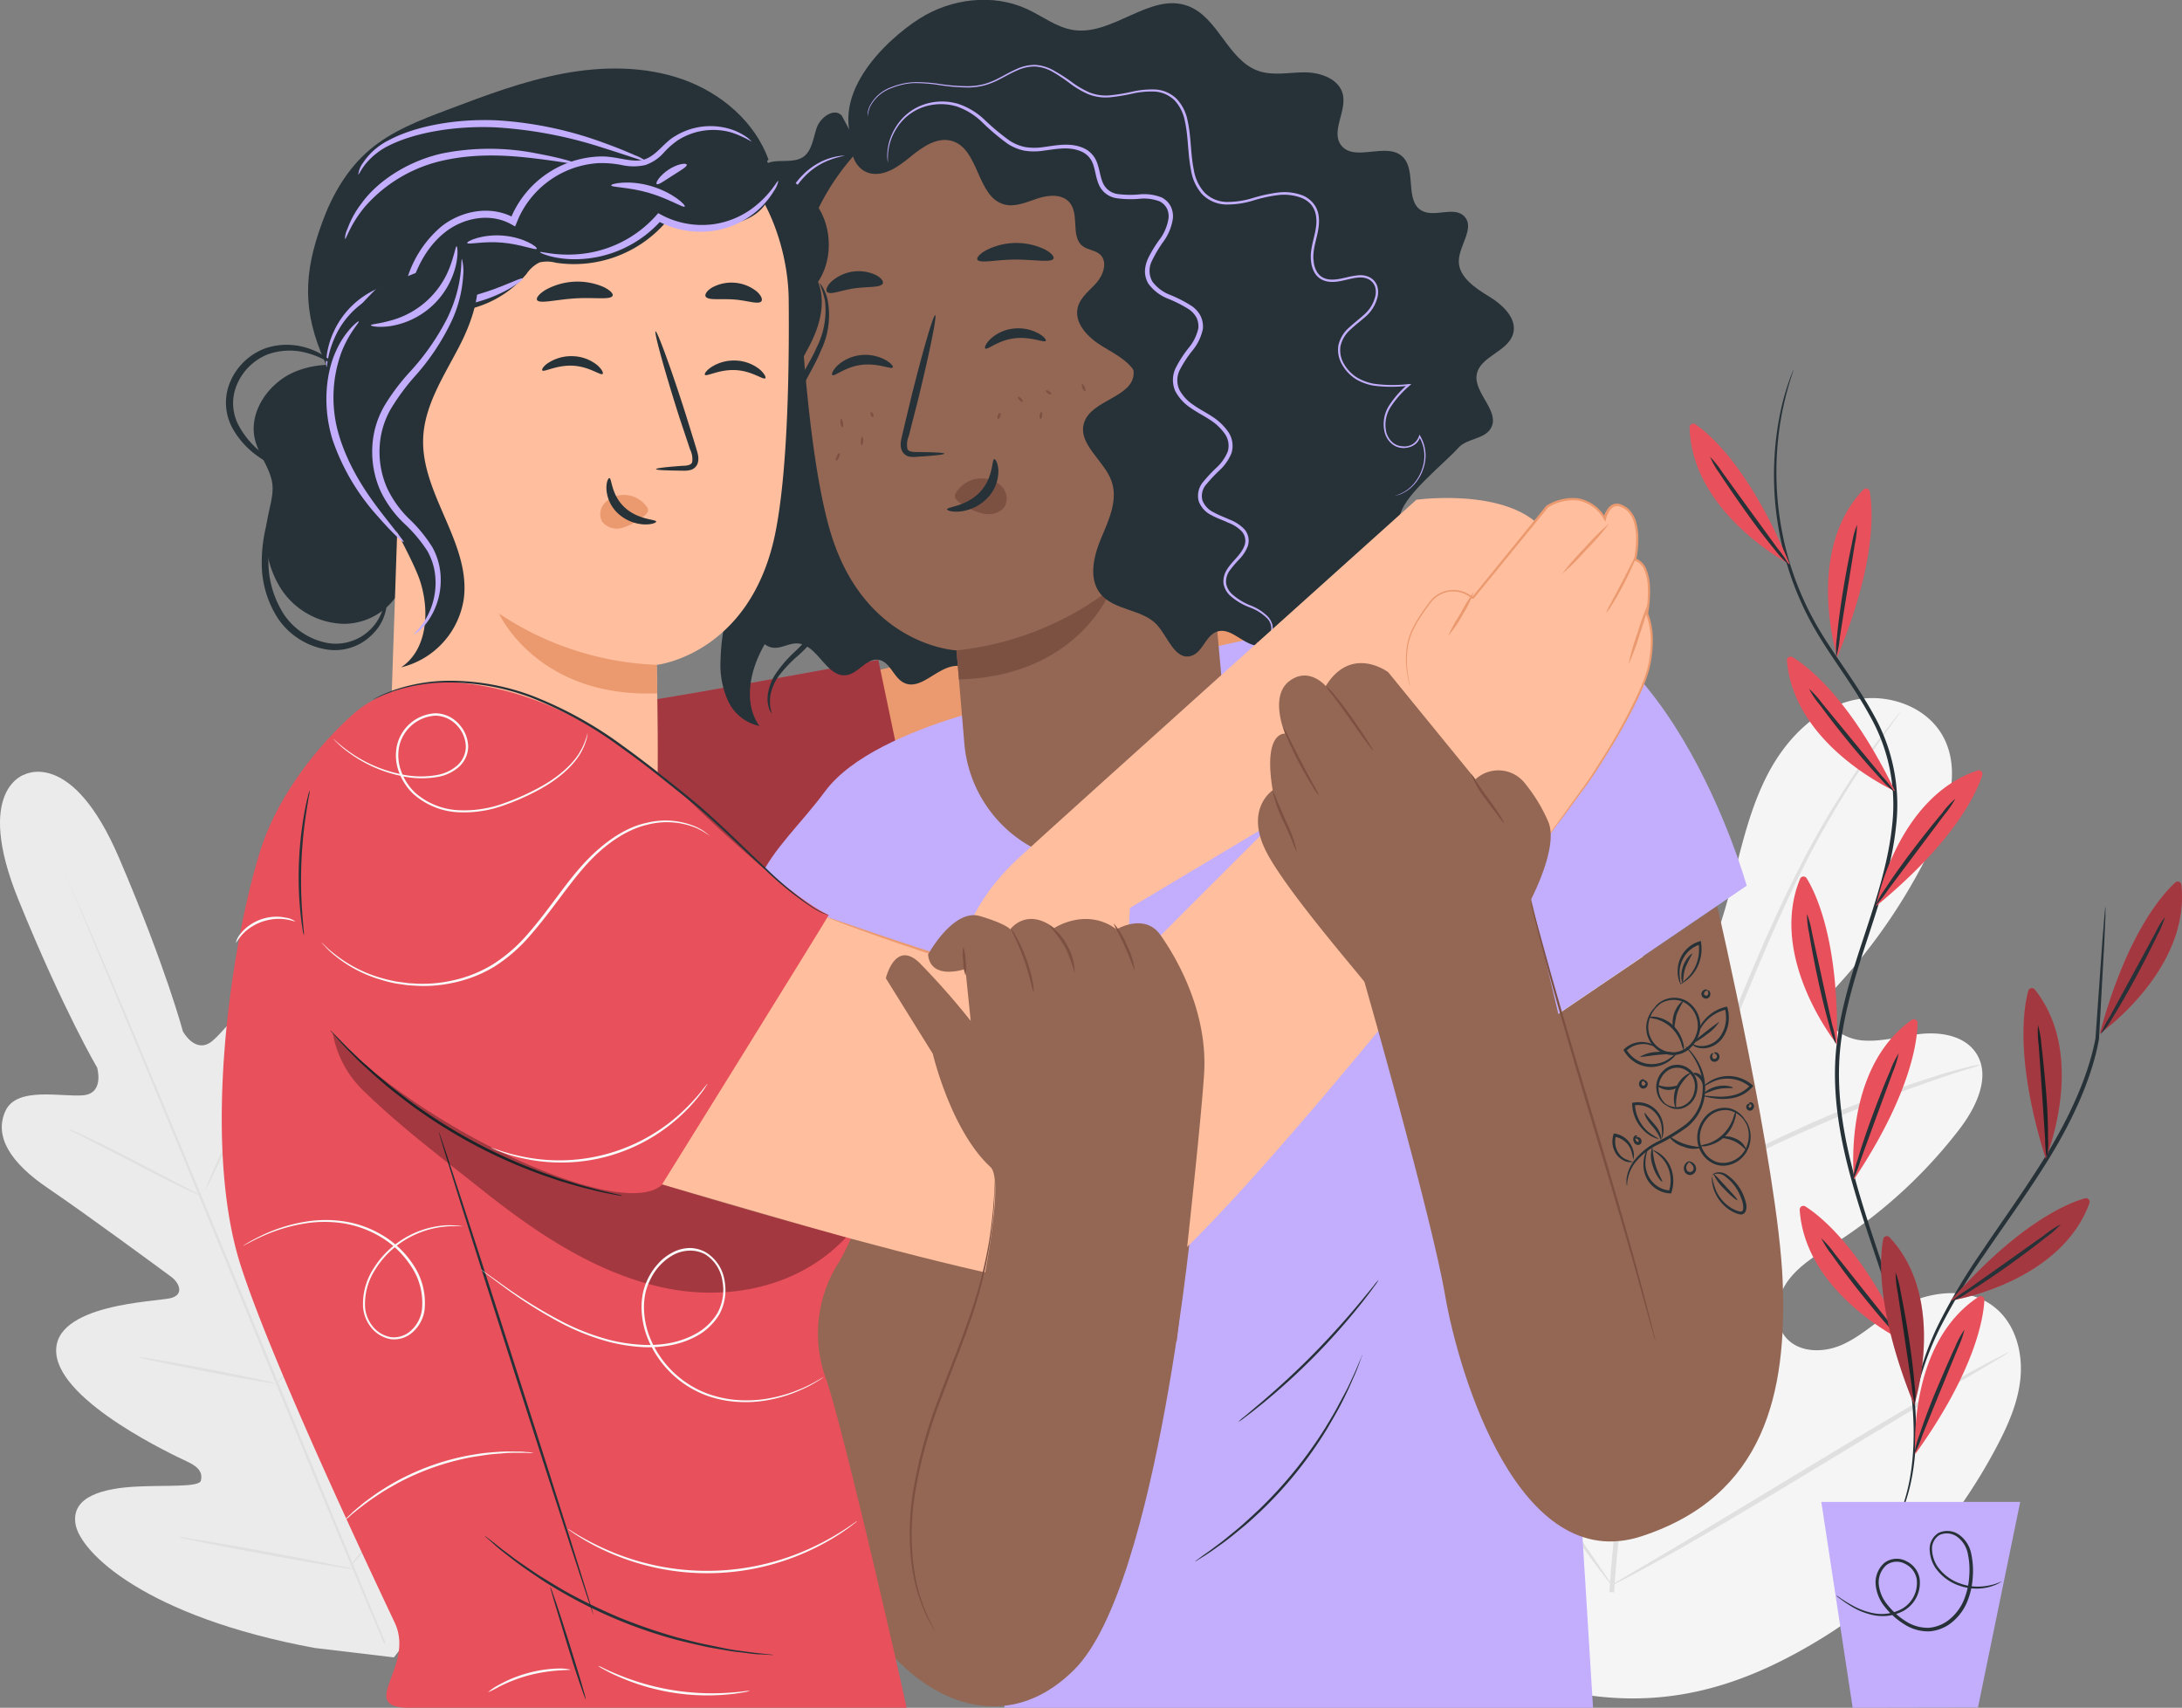 <svg xmlns="http://www.w3.org/2000/svg" viewBox="0 0 462.32 361.85"><rect x="0" y="0" width="462.32" height="361.85" fill="#808080" stroke="none"/><defs><style>.cls-1{fill:#f5f5f5;}.cls-2{fill:#e0e0e0;}.cls-3{fill:#ebebeb;}.cls-4{fill:#eb996e;}.cls-5{fill:#e8505b;}.cls-6{opacity:0.3;}.cls-7{fill:#c3aefd;}.cls-8{fill:#263238;}.cls-9{fill:#936754;}.cls-10{fill:#7c5142;}.cls-11{fill:#ffbe9d;}.cls-12{fill:#fafafa;}</style></defs><title>gals</title><g id="Layer_2" data-name="Layer 2"><g id="Plant"><path class="cls-1" d="M337.17,359.2c-31.68-13.05-45.81-47.22-51.84-79.42-1-5.38-2.84-10.87-1.35-16.12s6.71-9.76,12-8.57c4.37,1,7.12,5.21,10.19,8.52a31.92,31.92,0,0,0,15.17,9.17c3.79,1,8.23,1.15,11.17-1.45,4-3.56,3.17-10,1.95-15.34l-6.78-29.62c-1.22-5.3-2.44-10.71-1.91-16.12s3.14-10.89,7.87-13.42,11.62-1,13.84,3.94c.93,2.06,1,4.4,1.62,6.57s2.21,4.38,4.44,4.53,4-1.83,5.28-3.74c4.29-6.57,6.47-14.3,8.41-21.93s3.76-15.42,7.43-22.37,9.51-13.1,17-15.23,16.64.77,20.22,7.8.92,15.62-2.48,22.73a121.6,121.6,0,0,1-19.43,29c-1.41,1.56-2.94,3.25-3.14,5.35-.37,3.8,3.77,6.56,7.52,6.95,4.25.44,8.45-.93,12.69-1.36s9.13.39,11.57,3.95c3.38,4.94.11,11.64-3.53,16.35a103.84,103.84,0,0,1-26.16,24c-3.59,2.29-7.42,4.46-10,7.9s-3.37,8.64-.64,12,7.88,3.43,11.8,1.76,7.09-4.7,10.66-7c6.68-4.37,16.2-6,22.28-.7,4,3.46,5.54,9.16,5.09,14.45s-2.66,10.23-5.13,14.9c-8.63,16.31-21.14,30.68-36.75,40.31s-30.93,14.7-49.1,12.29"/><path class="cls-2" d="M341,337.33c1.11-17.17,3.9-35.9,7.48-55.38q1.37-7.31,2.71-14.42c.9-4.73,1.79-9.42,2.94-13.95a244.16,244.16,0,0,1,8.14-25.68c3-8,6.1-15.56,9.07-22.57s5.9-13.49,8.8-19.28a193.93,193.93,0,0,1,15.71-26.29c2.09-2.95,3.79-5.18,5-6.68l1.34-1.69a3.66,3.66,0,0,1,.49-.56,4.27,4.27,0,0,1-.4.62l-1.27,1.76c-1.11,1.53-2.76,3.8-4.8,6.78a204.4,204.4,0,0,0-15.4,26.38c-2.85,5.8-5.71,12.28-8.66,19.29s-6,14.54-9,22.57a247.93,247.93,0,0,0-8,25.59c-1.14,4.51-2,9.16-2.92,13.9s-1.78,9.55-2.7,14.41c-3.58,19.47-6.38,38.15-7.54,55.27"/><path class="cls-2" d="M354.36,253.48a12.11,12.11,0,0,1-1-2.15c-.6-1.41-1.41-3.47-2.37-6-1.93-5.11-4.34-12.27-7-20.17s-5.15-15-7.15-20.07c-1-2.54-1.81-4.59-2.4-6a11.12,11.12,0,0,1-.81-2.23,11.15,11.15,0,0,1,1.16,2.07c.7,1.36,1.62,3.37,2.7,5.89,2.18,5,4.81,12.11,7.44,20s4.92,14.86,6.7,20.25l2.08,6.13A10.36,10.36,0,0,1,354.36,253.48Z"/><path class="cls-2" d="M419.74,225.55a15.29,15.29,0,0,1-2.65.93c-1.71.54-4.2,1.32-7.24,2.38-6.1,2.06-14.42,5.21-23.45,9.08s-17,7.76-22.77,10.73c-2.87,1.46-5.16,2.71-6.75,3.56a15.63,15.63,0,0,1-2.52,1.25,14.27,14.27,0,0,1,2.33-1.59c1.53-1,3.78-2.31,6.61-3.86C369,244.9,377,240.91,386,237a246.43,246.43,0,0,1,23.63-8.83c3.08-1,5.61-1.65,7.36-2.08A14.5,14.5,0,0,1,419.74,225.55Z"/><path class="cls-2" d="M341.52,335.89s-.25-.23-.66-.73-1-1.32-1.71-2.21c-1.48-1.92-3.55-4.76-6.07-8.3-5-7.09-11.67-17.09-18.84-28.22s-13.72-21.19-18.6-28.37c-2.38-3.49-4.34-6.35-5.8-8.48l-1.56-2.32a3.53,3.53,0,0,1-.49-.85s.25.23.65.73l1.72,2.2c1.48,1.93,3.55,4.77,6.06,8.31,5,7.08,11.67,17.09,18.85,28.23s13.72,21.18,18.59,28.36c2.39,3.48,4.35,6.35,5.8,8.48L341,335A3.53,3.53,0,0,1,341.52,335.89Z"/><path class="cls-2" d="M425.66,286.5s-.26.23-.81.58l-2.44,1.46-9,5.31c-7.6,4.48-18,10.79-29.55,17.78s-22,13.21-29.72,17.54c-3.85,2.16-7,3.88-9.17,5l-2.53,1.31a4.13,4.13,0,0,1-.91.39,3.37,3.37,0,0,1,.81-.57l2.44-1.47,9-5.3c7.6-4.49,18-10.8,29.55-17.79s22-13.21,29.72-17.53c3.85-2.17,7-3.89,9.17-5l2.53-1.3A4,4,0,0,1,425.66,286.5Z"/><path class="cls-3" d="M5.29,164.07s-10.95,3.07-1.35,26.66S20.58,226.2,20.58,226.2s1.6,5.43-2.89,5.87-14.08-1.95-16.52,3.29c-2.52,5.43,1.1,11.07,9,16.41s24.66,17.7,26.17,18.82,2.85,3.68-.15,4.46-25.09,1.2-24.27,11.67,25.17,21.76,27.81,23,3.19,2.5,2.84,4-7.78.92-14.06,1.29S15,316.94,16,322.94s14.81,19.6,50.65,26.24l16.81,2,10.39-13.45c20.48-30.16,20.53-49.56,17-54.47s-9.73-.87-14.41,3.33-9.51,9.88-10.8,9.09-1.77-2-.83-4.81,10-28,3.16-36-22.68,7.47-25.36,9.05-3.54-1.19-3.28-3,3.29-22.48,5-31.83.26-15.89-5.38-17.92c-5.43-1.95-10.48,6.55-14,9.43s-6.2-2.06-6.2-2.06-3.5-13.35-13.53-36.77-20.13-17.6-20.13-17.6"/><path class="cls-2" d="M81.37,348.26c-7.3-17.23-17.19-41.11-28-67.53S32.7,230.42,25.5,213.16L17,192.73l-2.32-5.56L14,185.71a5.16,5.16,0,0,1-.18-.5s.09.16.23.48l.65,1.43,2.41,5.52c2.1,4.79,5.08,11.75,8.73,20.36,7.3,17.23,17.18,41.11,28,67.51s20.65,50.33,27.86,67.59"/><path class="cls-2" d="M14.46,239.23a5.76,5.76,0,0,1,1.16.42c.72.3,1.76.77,3,1.36,2.55,1.19,6,2.92,9.83,4.9L38.2,251l2.95,1.53a4.47,4.47,0,0,1,1.06.62,5.53,5.53,0,0,1-1.15-.41c-.73-.31-1.77-.77-3-1.38-2.54-1.21-6-3-9.8-5l-9.74-5-3-1.52A5,5,0,0,1,14.46,239.23Z"/><path class="cls-2" d="M43.46,252.2c-.15-.07,3.1-7.4,7.25-16.38s7.63-16.2,7.78-16.13-3.1,7.4-7.26,16.38S43.6,252.26,43.46,252.2Z"/><path class="cls-2" d="M58.26,293.51a4.85,4.85,0,0,1,.76-1L61.25,290c1.87-2.17,4.45-5.17,7.18-8.58s5.11-6.58,6.81-8.89c.8-1.07,1.47-2,2-2.73a6.27,6.27,0,0,1,.8-1,5,5,0,0,1-.61,1.1c-.43.68-1.06,1.65-1.87,2.84-1.62,2.37-4,5.59-6.69,9s-5.38,6.39-7.34,8.5c-1,1-1.79,1.88-2.36,2.44A4.86,4.86,0,0,1,58.26,293.51Z"/><path class="cls-2" d="M29.45,287.55a4.29,4.29,0,0,1,1.15.11c.74.11,1.8.28,3.1.51,2.62.45,6.22,1.11,10.19,1.88s7.56,1.5,10.16,2.05c1.29.28,2.34.51,3.06.69a4.16,4.16,0,0,1,1.11.33,4.29,4.29,0,0,1-1.15-.11c-.74-.11-1.8-.28-3.1-.51-2.62-.45-6.22-1.11-10.19-1.88s-7.56-1.5-10.15-2.05c-1.3-.28-2.35-.51-3.07-.69A4.34,4.34,0,0,1,29.45,287.55Z"/><path class="cls-2" d="M37.89,325.68a7.25,7.25,0,0,1,1.47.16l4,.63c3.35.57,8,1.38,13.08,2.32s9.71,1.81,13,2.48l3.94.81a7.28,7.28,0,0,1,1.43.38,7.53,7.53,0,0,1-1.47-.15l-4-.64c-3.36-.56-8-1.38-13.08-2.31s-9.71-1.82-13-2.48l-3.94-.82A6.49,6.49,0,0,1,37.89,325.68Z"/><path class="cls-2" d="M74,332.05a8.87,8.87,0,0,1,.94-1.27l2.71-3.36c2.28-2.83,5.42-6.76,8.77-11.18s6.28-8.51,8.39-11.47c1-1.42,1.84-2.6,2.49-3.51a9.7,9.7,0,0,1,1-1.26,7.06,7.06,0,0,1-.78,1.38c-.54.87-1.33,2.11-2.35,3.62-2,3-4.9,7.16-8.26,11.59s-6.55,8.32-8.92,11.09c-1.18,1.38-2.15,2.49-2.84,3.24A8.11,8.11,0,0,1,74,332.05Z"/><path class="cls-4" d="M182.46,142.89l-6.55-.17q2.57,17.79,5.12,35.57c49.55,1,98.87-24.66,126.4-65.88Z"/><path class="cls-5" d="M133.76,148.93c2.74,0,52.33-9.12,52.33-9.12l9.37,44.89L148,216.35Z"/><g class="cls-6"><path d="M133.76,148.93c2.74,0,52.33-9.12,52.33-9.12l9.37,44.89L148,216.35Z"/></g><path class="cls-7" d="M223.15,147.05s-37.38,5.88-48.3,20.58-21.42,18.06-16.38,53.76c0,0,45.36,15.54,45.36,16.8s9,123.66,9,123.66H337.53l-9-145.92,41.56-28.26s-17.44-62.6-55.31-59.48C259.16,132.77,223.15,147.05,223.15,147.05Z"/><path class="cls-8" d="M288.61,287.07a2.27,2.27,0,0,1-.16.56l-.57,1.58c-.25.68-.57,1.51-1,2.45s-.85,2-1.43,3.2-1.18,2.45-1.92,3.79-1.56,2.75-2.43,4.23a86.23,86.23,0,0,1-14,17.34c-1.26,1.17-2.45,2.29-3.63,3.26s-2.28,1.88-3.31,2.68-2,1.46-2.83,2.06-1.58,1.09-2.19,1.48l-1.42.88a2.2,2.2,0,0,1-.51.28s.14-.14.45-.37l1.36-1c.6-.41,1.33-.92,2.15-1.54s1.77-1.3,2.77-2.13,2.11-1.69,3.25-2.7,2.33-2.11,3.58-3.28a90.95,90.95,0,0,0,14-17.25c.88-1.47,1.74-2.84,2.46-4.19s1.39-2.58,2-3.74,1.06-2.22,1.5-3.15.78-1.75,1.06-2.42.48-1.13.66-1.53A2.42,2.42,0,0,1,288.61,287.07Z"/><path class="cls-8" d="M292.11,271.17a10.16,10.16,0,0,1-.93,1.39c-.62.88-1.56,2.12-2.75,3.63a139.38,139.38,0,0,1-21.09,21.34c-1.49,1.21-2.72,2.17-3.59,2.8a9.91,9.91,0,0,1-1.37.95,9.21,9.21,0,0,1,1.25-1.11c.83-.68,2-1.68,3.48-2.92,2.92-2.49,6.87-6,11-10.19s7.6-8.15,10.05-11.11c1.23-1.47,2.21-2.68,2.88-3.51A10.74,10.74,0,0,1,292.11,271.17Z"/><path class="cls-8" d="M178.36,24.52c-1.59-1.77-4.53.3-5.31,2.55s-1,5-3,6.27c-2.66,1.64-7.19-.34-8.66,2.41-1.13,2.12,1.11,4.61.79,7-.58,4.25-7.84,4-9.48,7.94-1,2.36.57,4.92,1.76,7.18s1.91,5.47-.12,7-5.38.34-7,2.26c-2.14,2.56,1.84,6.16,1.43,9.48-.3,2.43-2.84,3.88-5.16,4.65s-5,1.41-6.34,3.42c-3.06,4.47,2.69,10.3,1.8,15.64-.54,3.23-3.52,6.22-2.43,9.31,1.39,4,8,3.82,9.38,7.78,1.15,3.36-2.37,7.7.08,10.28s6.82-.52,10,.87c3.66,1.6,3.67,8.12,7.63,8.67,1.76.25,3.45-1,5.23-.89,4.31.19,6.21,7.42,10.48,6.7,2.49-.42,4.16-3.6,6.66-3.24s3.18,3.73,5.38,4.85c3.44,1.73,6.74-2.93,10.55-3.5,2.38-.36,4.85,1,7.15.28s3.55-3,3.8-5.27a21.6,21.6,0,0,0-.85-6.8,67.48,67.48,0,0,1,2.5-37.26"/><path class="cls-9" d="M204.32,157.5l-1.66-19.69s-19.82-.88-26.9-25.74C172.23,99.7,170.34,79,169.4,61.93,168.35,43.14,186.62,21.39,202,21.16L248.7,32.63l.82,8.2,10.11,111.85a27.75,27.75,0,0,1-24.81,30.11h0A27.76,27.76,0,0,1,204.32,157.5Z"/><path class="cls-8" d="M176.36,79.47c.45.38,2.69-1.74,6.19-2.16s6.28,1,6.61.56c.16-.22-.34-.93-1.56-1.61a9,9,0,0,0-5.35-1,8.67,8.67,0,0,0-4.87,2.25C176.41,78.49,176.14,79.3,176.36,79.47Z"/><path class="cls-8" d="M208.77,73.84c.45.37,2.7-1.75,6.2-2.16s6.27,1,6.6.55c.16-.21-.34-.93-1.56-1.6a9,9,0,0,0-5.34-1,8.57,8.57,0,0,0-4.87,2.25C208.82,72.86,208.55,73.67,208.77,73.84Z"/><path class="cls-8" d="M200.08,96.12c0-.2-2.23-.31-5.81-.34-.9,0-1.77-.06-2-.65a4.55,4.55,0,0,1,.28-2.72c.57-2.26,1.18-4.64,1.82-7.12,2.5-10.13,4.19-18.42,3.78-18.51s-2.76,8-5.26,18.16c-.6,2.5-1.17,4.87-1.71,7.15-.21,1.06-.66,2.28,0,3.56a2.25,2.25,0,0,0,1.63,1.13,6.21,6.21,0,0,0,1.54,0C197.89,96.57,200.09,96.32,200.08,96.12Z"/><path class="cls-10" d="M202.66,137.81a64.88,64.88,0,0,0,32.86-13.15s-6.68,18.61-32.34,19.3Z"/><path class="cls-10" d="M202.58,104.37a6.36,6.36,0,0,1,5.37-3,5.82,5.82,0,0,1,4.23,1.65,3.68,3.68,0,0,1,.78,4.14c-.78,1.44-2.72,2-4.45,1.71a13.36,13.36,0,0,1-4.79-2.13,3.84,3.84,0,0,1-1.13-.91,1.18,1.18,0,0,1-.15-1.3"/><path class="cls-8" d="M210.67,97.3c-.57,0-.12,3.83-3,6.92s-7,3.16-7,3.69c0,.25,1,.63,2.7.47a9.49,9.49,0,0,0,5.86-2.87,8.29,8.29,0,0,0,2.31-5.77C211.46,98.13,210.93,97.25,210.67,97.3Z"/><path class="cls-8" d="M207.09,55c.46.91,3.9,0,8.06,0s7.62.71,8.06-.2c.2-.44-.49-1.27-1.94-2A14,14,0,0,0,209,53C207.55,53.77,206.89,54.61,207.09,55Z"/><path class="cls-8" d="M175.24,61.86c.71.72,3-.4,5.92-.78s5.41-.12,5.88-1c.2-.43-.28-1.18-1.45-1.8a8.63,8.63,0,0,0-9.5,1.45C175.16,60.65,174.92,61.5,175.24,61.86Z"/><path class="cls-8" d="M180,28.3c0,.3.93.44,2,.33s1.92-.43,1.89-.73-.93-.44-2-.33S179.92,28,180,28.3Z"/><path class="cls-8" d="M182.1,33C174.23,20.71,188,8.31,194.73,4s15.61-5.43,22.86-2.09c3.31,1.53,6.31,3.94,9.91,4.46,8.31,1.22,16.2-8,24.1-5.14,6.51,2.34,8.51,11.51,15,13.79,3.15,1.1,6.59.29,9.92.31s7.23,1.42,8,4.66c.85,3.62-2.61,7.86-.35,10.8,2.79,3.6,9.5-.71,12.9,2.32,3.18,2.83.46,9.5,4.2,11.54,2.73,1.5,6.83-1.06,9,1.21,2.28,2.43-1.13,6.12-1.18,9.45s3.41,5.69,6.35,7.47,6.12,4.74,5.14,8c-1.14,3.79-7.06,4.72-7.7,8.62s5.05,7.8,3,11.34c-1.35,2.35-5,2.1-6.85,4.11-3,3.34-11.08,9.66-12.3,14-1.67,6,.86,3.54-2.43,8.83-1.84,2.94-1.08,7.4-3.89,9.41s-7-.29-10.46.48c-5.66,1.26-8.29,10.32-14,9.19-2.91-.58-5.35-3.92-8.15-2.91-2.41.86-3,4.49-5.5,5.15-3.35.89-4.81-4-7.13-6.57-3.09-3.42-9.06-3-12-6.61-2.61-3.22-1.45-8,.16-11.83s3.58-8,2.2-12c-1.56-4.46-7.24-7.88-5.84-12.4,1.54-4.93,10.42-5.35,10.51-10.52.09-4.89-8.28-6.79-7.85-11.66.29-3.26,4.55-5,5.05-8.22.58-3.78-4.18-6.44-4.51-10.25-.21-2.43,1.44-4.56,2.55-6.73S237,37,235,35.66c-3.2-2.2-7.17,2.83-11,2.1-2.67-.51-3.93-3.48-5.11-5.93,0,0-7.92-9.69-20-6.94S182.1,33,182.1,33Z"/><path class="cls-8" d="M181.44,28.37c-2.19,2.72-.55,7.52,2.85,8.34,3.17.75,6.19-1.5,8.71-3.57s5.67-4.22,8.78-3.25c5.71,1.76,5.18,11.81,10.94,13.41,2.36.66,4.79-.48,7.12-1.25s5.3-1,6.84.93c2.07,2.55.11,7.2,2.73,9.18,1.1.82,2.67.84,3.68,1.77,1.62,1.5.74,4.27-.71,5.93s-3.43,3.06-4,5.19c-.92,3.4,2.18,6.51,5.19,8.33s6.59,3.59,7.55,7c1.55,5.45-4.79,11.51-1.93,16.41,1.61,2.76,5.63,3.35,8.5,1.94s4.73-4.29,6-7.24c5.13-12.06,2-25.88-1.5-38.52-2.26-8.29-4.77-16.85-10.41-23.33-5.86-6.72-14.48-10.42-23.15-12.49-6.63-1.58-13.6-2.33-20.24-.8s-12.93,5.57-16,11.66"/><path class="cls-7" d="M266.23,136.07a1.55,1.55,0,0,0,.47.21,1.83,1.83,0,0,0,1.49-.31,3.58,3.58,0,0,0,1.37-2.07,3.32,3.32,0,0,0,0-1.63,4.22,4.22,0,0,0-.91-1.6,10.54,10.54,0,0,0-3.55-2.33,13.06,13.06,0,0,1-4.14-2.53,4,4,0,0,1-1.18-2.27,4.08,4.08,0,0,1,.73-2.6,24.07,24.07,0,0,1,2-2.37,8.37,8.37,0,0,0,1.87-2.84,3.71,3.71,0,0,0-.69-3.56,8.5,8.5,0,0,0-3.12-2.06c-1.13-.51-2.31-.94-3.39-1.54a4.69,4.69,0,0,1-2.41-2.55,3.68,3.68,0,0,1,.84-3.41,32.57,32.57,0,0,1,2.83-3A10.1,10.1,0,0,0,260.93,96a5.22,5.22,0,0,0-.74-4.56,12,12,0,0,0-3.39-3.2c-1.31-.87-2.68-1.54-3.92-2.43a8.86,8.86,0,0,1-3-3.24,4.87,4.87,0,0,1,.13-4.26,24.44,24.44,0,0,1,2.62-4,10.52,10.52,0,0,0,2.24-4.65,5.31,5.31,0,0,0-.49-2.71,5.91,5.91,0,0,0-1.79-2.05,27.46,27.46,0,0,0-4.62-2.4,8.42,8.42,0,0,1-3.82-2.86,4.64,4.64,0,0,1-.05-4.42A26.4,26.4,0,0,1,246.64,51a10.88,10.88,0,0,0,1.87-4.73,4.77,4.77,0,0,0-.48-2.59,4.47,4.47,0,0,0-1.89-1.84,10.17,10.17,0,0,0-4.85-.64,20.41,20.41,0,0,1-4.51-.09,4,4,0,0,1-3.11-2.38c-.56-1.28-.68-2.77-1.21-4.21a5.36,5.36,0,0,0-3.11-3.24c-2.84-1.14-5.76-.43-8.3-.11a12.62,12.62,0,0,1-3.78,0,9.62,9.62,0,0,1-3.33-1.35,48.47,48.47,0,0,1-5.38-4.49A15,15,0,0,0,203,22a12.11,12.11,0,0,0-5.8-.25A11.24,11.24,0,0,0,189.75,27,11.6,11.6,0,0,0,188,32.52a7.48,7.48,0,0,0,.15,2s-.06-.7,0-2a11.78,11.78,0,0,1,1.84-5.36,10.84,10.84,0,0,1,7.23-4.89,11.53,11.53,0,0,1,5.53.3,14.46,14.46,0,0,1,5.3,3.28,48.73,48.73,0,0,0,5.43,4.6,10.21,10.21,0,0,0,3.59,1.48,13.08,13.08,0,0,0,4,0c2.62-.33,5.38-.94,7.89.11a4.49,4.49,0,0,1,2.64,2.76c.47,1.3.58,2.79,1.2,4.26A4.83,4.83,0,0,0,236.6,42a20.8,20.8,0,0,0,4.72.13,9.36,9.36,0,0,1,4.41.55,3.59,3.59,0,0,1,1.49,1.45,3.82,3.82,0,0,1,.37,2.1,10,10,0,0,1-1.73,4.29,26.13,26.13,0,0,0-2.64,4.3,7.2,7.2,0,0,0-.63,2.61,5.25,5.25,0,0,0,.72,2.67,9.39,9.39,0,0,0,4.24,3.22A27,27,0,0,1,252,65.6a5.29,5.29,0,0,1,1.52,1.72,4.45,4.45,0,0,1,.39,2.19,9.75,9.75,0,0,1-2.06,4.21,24.76,24.76,0,0,0-2.71,4.18,5.83,5.83,0,0,0-.11,5,9.72,9.72,0,0,0,3.34,3.59c1.3.92,2.71,1.61,3.94,2.43a11.14,11.14,0,0,1,3.16,2.94,4.36,4.36,0,0,1,.66,3.82,9.35,9.35,0,0,1-2.31,3.34,33.81,33.81,0,0,0-2.89,3.08,4.52,4.52,0,0,0-.94,4.12,5.43,5.43,0,0,0,2.8,3c1.16.63,2.35,1,3.46,1.54a7.7,7.7,0,0,1,2.87,1.85,3,3,0,0,1,.59,2.91c-.69,2-2.6,3.32-3.7,5.09a4.66,4.66,0,0,0-.78,3,4.6,4.6,0,0,0,1.36,2.56,13.28,13.28,0,0,0,4.34,2.58,10.15,10.15,0,0,1,3.45,2.17,3.06,3.06,0,0,1,.91,2.91,3.38,3.38,0,0,1-1.21,2,1.71,1.71,0,0,1-1.36.37C266.4,136.12,266.24,136,266.23,136.07Z"/><path class="cls-7" d="M157.72,126.07a2.15,2.15,0,0,1-1,.55,3.16,3.16,0,0,1-2.84-1.46c-.89-1.2-.66-3.15-.67-5.32a8.47,8.47,0,0,0-.83-3.45,35.09,35.09,0,0,1-1.53-3.53,3.61,3.61,0,0,1,.68-3.67,10.91,10.91,0,0,1,3.83-2.25c1.43-.65,3.17-1.14,4.36-2.71a3.4,3.4,0,0,0,.45-2.83A5.35,5.35,0,0,0,158.51,99c-1.35-1.25-3.07-2.18-3.83-3.7s.21-3.34,1.77-4.34,3.52-1.46,5.37-2.53a5.85,5.85,0,0,0,2.34-2.29,5.58,5.58,0,0,0,.59-3.27A14,14,0,0,0,162.39,77a17.65,17.65,0,0,1-2.55-5.22,5.83,5.83,0,0,1,1.22-5c1.11-1.44,2.55-2.62,3.76-4a9.29,9.29,0,0,0,2.35-4.89,19,19,0,0,0-.07-5.07c-.39-3.19-.92-6.15-.27-8.75a14,14,0,0,1,3.32-6.31,14.65,14.65,0,0,1,4.33-3.3A18.06,18.06,0,0,1,179,33a6,6,0,0,0-1.23.07,13.16,13.16,0,0,0-3.4,1,14.65,14.65,0,0,0-4.55,3.28,14.28,14.28,0,0,0-3.59,6.51c-.73,2.75-.2,5.84.15,9a18.23,18.23,0,0,1,0,4.84,8.45,8.45,0,0,1-2.18,4.46c-1.15,1.33-2.61,2.5-3.82,4.05A6.72,6.72,0,0,0,158.94,72c.95,4.1,4.49,7,4.88,11a4.73,4.73,0,0,1-.49,2.74,4.89,4.89,0,0,1-2,1.92c-1.65,1-3.71,1.36-5.43,2.59a6,6,0,0,0-2.08,2.33,3.64,3.64,0,0,0,0,3.14c1,1.91,2.8,2.78,4.06,4a4.56,4.56,0,0,1,1.4,1.95,2.59,2.59,0,0,1-.33,2.14c-.87,1.23-2.54,1.81-4,2.45a11.44,11.44,0,0,0-4.07,2.49,4.26,4.26,0,0,0-1,2.13,5.05,5.05,0,0,0,.23,2.21,31.75,31.75,0,0,0,1.63,3.58,7.91,7.91,0,0,1,.84,3.23c.08,2.1-.15,4.16.9,5.51a3.31,3.31,0,0,0,3.18,1.43A1.3,1.3,0,0,0,157.72,126.07Z"/><path class="cls-7" d="M295.51,105.05a8,8,0,0,0,3.53-2,9.35,9.35,0,0,0,2.43-4.19,7.93,7.93,0,0,0-.82-6.36l.25,0a2.93,2.93,0,0,1-1.37,1.85,4.2,4.2,0,0,1-2.37.57,3.8,3.8,0,0,1-2.4-1,4.86,4.86,0,0,1-1.38-2.32,7.33,7.33,0,0,1,.89-5.59,21,21,0,0,1,4.09-4.64l.15.34a28.79,28.79,0,0,1-7.47,0,10.89,10.89,0,0,1-3.75-1.37,8.65,8.65,0,0,1-2.88-3,6.16,6.16,0,0,1-.83-4.17,7,7,0,0,1,2.25-3.75c1.07-1,2.27-1.89,3.35-2.89a7.48,7.48,0,0,0,2.21-3.72,3.85,3.85,0,0,0-.07-2.13,2.83,2.83,0,0,0-1.41-1.54c-1.33-.66-3-.24-4.47.1s-3.21.8-4.88.22a3.79,3.79,0,0,1-2-1.63,5.91,5.91,0,0,1-.77-2.44c-.45-3.44,1.68-6.62,1-9.89a4.85,4.85,0,0,0-1-2.16,5.37,5.37,0,0,0-2-1.4,10.45,10.45,0,0,0-5-.6,30.67,30.67,0,0,0-5.46,1.21,18.81,18.81,0,0,1-5.58.78,7.3,7.3,0,0,1-5.08-2.22,10,10,0,0,1-2.31-5c-.72-3.55-.56-7.11-1.31-10.43a8.8,8.8,0,0,0-2.16-4.39,6.58,6.58,0,0,0-4.31-1.89,18.19,18.19,0,0,0-4.76.46,39.82,39.82,0,0,1-4.69.76,10,10,0,0,1-4.61-.69,19.46,19.46,0,0,1-3.86-2.29,36.78,36.78,0,0,0-3.56-2.38,8.54,8.54,0,0,0-3.83-1.17,9,9,0,0,0-3.77.84c-1.18.51-2.29,1.14-3.39,1.71a16.47,16.47,0,0,1-3.38,1.41,14.36,14.36,0,0,1-3.45.49,41.4,41.4,0,0,1-6.32-.53,33.25,33.25,0,0,0-5.45-.4,14.14,14.14,0,0,0-4.46,1,8.19,8.19,0,0,0-4.69,4,7.59,7.59,0,0,0-.54,2.14s0-.2,0-.57a2.44,2.44,0,0,1,.11-.69,4.45,4.45,0,0,1,.3-.92A8.22,8.22,0,0,1,189,18.42a14.37,14.37,0,0,1,4.52-1,32.37,32.37,0,0,1,5.5.36,40.1,40.1,0,0,0,6.27.48,14,14,0,0,0,3.36-.48,17.19,17.19,0,0,0,3.31-1.4c1.09-.58,2.2-1.21,3.4-1.74a9.32,9.32,0,0,1,3.94-.89,8.91,8.91,0,0,1,4,1.21A36.35,36.35,0,0,1,227,17.33a19.36,19.36,0,0,0,3.78,2.23,9.47,9.47,0,0,0,4.4.64,38.63,38.63,0,0,0,4.64-.76,18.81,18.81,0,0,1,4.89-.48,7,7,0,0,1,4.61,2,9.18,9.18,0,0,1,2.31,4.62c.77,3.41.61,7,1.32,10.43a9.37,9.37,0,0,0,2.19,4.71,6.8,6.8,0,0,0,4.73,2.07,18.46,18.46,0,0,0,5.42-.78,32.19,32.19,0,0,1,5.55-1.22,11.06,11.06,0,0,1,5.22.64A5.86,5.86,0,0,1,278.19,43a5.22,5.22,0,0,1,1.15,2.39c.67,3.59-1.48,6.73-1,10a5.27,5.27,0,0,0,.7,2.22A3.27,3.27,0,0,0,280.73,59c1.45.52,3.07.11,4.6-.23a17,17,0,0,1,2.37-.43,4.45,4.45,0,0,1,2.43.38,3.29,3.29,0,0,1,1.65,1.81,4.4,4.4,0,0,1,.09,2.41,8,8,0,0,1-2.36,4c-1.11,1-2.32,1.88-3.35,2.87a6.59,6.59,0,0,0-2.13,3.5,5.7,5.7,0,0,0,.77,3.87,8.31,8.31,0,0,0,2.72,2.81,10.66,10.66,0,0,0,3.59,1.32,28.84,28.84,0,0,0,7.36.07l.57,0-.42.38a20.8,20.8,0,0,0-4,4.53,7,7,0,0,0-.89,5.32A4.47,4.47,0,0,0,295,93.69a3.51,3.51,0,0,0,2.19.88,3.21,3.21,0,0,0,3.47-2.18l.07-.32.17.28a8.16,8.16,0,0,1,.79,6.56,9.36,9.36,0,0,1-2.54,4.24,7.88,7.88,0,0,1-2.6,1.64C295.87,105,295.51,105.05,295.51,105.05Z"/><path class="cls-10" d="M178.49,90.59c-.14,0-.32-.37-.4-.87s0-.93.12-1,.32.37.4.87S178.63,90.57,178.49,90.59Z"/><path class="cls-10" d="M185,88.4c-.14.06-.34-.14-.47-.44s-.12-.6,0-.65.34.14.47.45S185.08,88.35,185,88.4Z"/><path class="cls-10" d="M182.6,94.34c-.15,0-.25-.43-.22-.93s.16-.91.3-.9.24.42.22.93S182.74,94.34,182.6,94.34Z"/><path class="cls-10" d="M216.7,85.12c-.1.1-.41,0-.69-.32s-.42-.58-.32-.68.41,0,.69.31S216.8,85,216.7,85.12Z"/><path class="cls-10" d="M222.73,83.56c-.09.11-.4,0-.71-.21s-.47-.5-.39-.62.41,0,.71.21S222.81,83.44,222.73,83.56Z"/><path class="cls-10" d="M220.46,88.77c-.15,0-.22-.36-.17-.76s.21-.72.35-.7.22.36.17.77S220.6,88.79,220.46,88.77Z"/><path class="cls-10" d="M211.41,88.77c-.14-.06-.12-.39,0-.74s.38-.59.51-.54.12.39,0,.74S211.54,88.83,211.41,88.77Z"/><path class="cls-10" d="M229.92,82.93c-.13.06-.38-.25-.56-.67s-.21-.82-.08-.88.39.25.56.68S230.06,82.88,229.92,82.93Z"/><path class="cls-10" d="M177.14,97.62c-.13-.06-.06-.47.14-.92s.49-.77.62-.71.06.48-.14.93S177.28,97.68,177.14,97.62Z"/><path class="cls-9" d="M157.34,210.65c.15,2,18.68,109.18,24.31,127.38,4.86,15.7,27.35,34.39,46,15.71,17.82-17.81,25.16-97.81,25.16-97.81l-41.94,1.94-.58-47.22s-31-11.14-55.39,0"/><path class="cls-11" d="M329,115.48c-5.28-12.88-28.9-9.59-28.9-9.59S226.69,171.82,216,181.64,203.33,201,203.61,203.77c0,0-2.53,26.18-.83,35.94s10.45,25.83,17.78,24c0,0,5.9-3.18,2.86-7.2,0,0,6.15,4,8.44-.45s-3.72-10-3.72-10,7.51,5.68,9.4-.66-5.8-10.23-5.8-10.23-5.31-10.43-3.53-16.17,9.93-6.8,10.61-16.74c.3-4.32.47-7.57.58-9.87l87.26-52.17S334.29,128.36,329,115.48Z"/><path class="cls-8" d="M163.52,151.15a8.76,8.76,0,0,1-.3-3.77,10.5,10.5,0,0,1,1.72-4.06A27.75,27.75,0,0,1,169,139a25.35,25.35,0,0,0,4.89-5.7,21.52,21.52,0,0,0,2.84-8.2,21.08,21.08,0,0,0-.93-9.54,58.5,58.5,0,0,0-4.27-9.22,45.29,45.29,0,0,1-3.93-9,16.54,16.54,0,0,1-.18-8.87c1.52-5.6,4.86-10,6.55-14.27a17.11,17.11,0,0,0,1.38-10.67,9.35,9.35,0,0,0-1.09-2.75c-.35-.57-.6-.83-.63-.81a22.37,22.37,0,0,1,1.15,3.68A17.31,17.31,0,0,1,173,73.68c-1.74,4.08-5.19,8.38-6.92,14.35a17.94,17.94,0,0,0,.1,9.61,45.45,45.45,0,0,0,4,9.36,58.71,58.71,0,0,1,4.19,9,19.93,19.93,0,0,1,1,8.91,20.67,20.67,0,0,1-2.54,7.74,24.66,24.66,0,0,1-4.56,5.56,27.13,27.13,0,0,0-4,4.67,10.73,10.73,0,0,0-1.6,4.44,6.45,6.45,0,0,0,.35,3C163.24,150.89,163.49,151.17,163.52,151.15Z"/><path class="cls-8" d="M85.26,124a13.55,13.55,0,0,1-12.43,8.18,16.37,16.37,0,0,1-13.26-7.37,20.71,20.71,0,0,1-2.85-15.14c.43-2.34,1.22-4.69,1-7-.38-3.36-2.83-6.13-3.67-9.41-1.5-5.89,2.81-12.12,8.42-14.48s12-1.63,17.91,0"/><path class="cls-8" d="M170.72,55.79c5.4,5.43,3.34,12.57.82,17.4s-5.55,9.73-5.61,15.18,3,10.64,4.53,16a29.85,29.85,0,0,1-1.61,20.57c-2.22,4.81-5.7,8.95-7.95,13.74s-3.08,10.82,0,15.14a9.48,9.48,0,0,1-6.66-5.34,18.58,18.58,0,0,1-1.57-8.64c.24-11.22,5.61-22.12,4.27-33.27-.78-6.48-3.82-12.69-3.4-19.21s4.27-12.26,7-18.19,4.41-13.33.72-18.74"/><path class="cls-8" d="M157.43,34.5c6.62.86,13.19,4.33,16.39,10.19s2.1,14.15-3.37,18c-5.16,3.61-12.47,2.42-17.77-1a20.43,20.43,0,0,1-8.59-10.63,14.5,14.5,0,0,1,2.06-13.23c2.87-3.65,8.11-5.45,12.46-3.81"/><path class="cls-8" d="M162.84,33.83c-2.92-8.06-10.08-14.14-18.15-17s-17-2.82-25.38-1.24-16.49,4.63-24.5,7.67C89,25.45,83,27.73,78.27,31.78s-7.89,9.54-10,15.33c-4,10.88-4.17,18.86.52,29.46,2,4.62.38,9.79,2.21,14.5s10.32,10.3,7.68,14.61"/><path class="cls-11" d="M167.11,63.52c-.13-15.24-9.19-34.41-24.4-33.63l-47.9,9.39a8.91,8.91,0,0,0-8.45,8.6L82.61,158.32l56.53,12.89c.51-8.85,0-30.39,0-30.34s19.57-2.17,25-27.27C166.78,101.12,167.26,80.45,167.11,63.52Z"/><path class="cls-8" d="M162.15,80.15c-.43.4-2.79-1.55-6.28-1.73s-6.15,1.43-6.51,1c-.17-.2.28-.94,1.44-1.69A8.88,8.88,0,0,1,156,76.4a8.58,8.58,0,0,1,5,1.9C162,79.19,162.36,80,162.15,80.15Z"/><path class="cls-8" d="M127.68,79.23c-.42.4-2.79-1.56-6.28-1.74s-6.15,1.43-6.5,1c-.18-.2.27-1,1.43-1.7a9,9,0,0,1,5.24-1.31,8.57,8.57,0,0,1,5,1.91C127.56,78.26,127.89,79.05,127.68,79.23Z"/><path class="cls-8" d="M139,99.4c0-.2,2.18-.46,5.73-.71.89,0,1.75-.18,1.93-.78a4.49,4.49,0,0,0-.45-2.68L143.9,88.3c-3.14-9.87-5.36-18-5-18.09s3.27,7.78,6.41,17.65c.75,2.43,1.48,4.75,2.16,7,.28,1,.8,2.21.27,3.52a2.25,2.25,0,0,1-1.53,1.23,6.1,6.1,0,0,1-1.53.12C141.16,99.7,139,99.6,139,99.4Z"/><path class="cls-4" d="M139.14,140.87A64.43,64.43,0,0,1,105.73,130s8.06,17.91,33.52,16.91Z"/><path class="cls-8" d="M129.79,62.67c-.4.93-3.86.29-8,.56s-7.51,1.21-8,.33c-.22-.42.4-1.28,1.79-2.13a13.95,13.95,0,0,1,12.17-.68C129.24,61.44,130,62.23,129.79,62.67Z"/><path class="cls-8" d="M161.32,63.84c-.66.76-3-.2-5.91-.39s-5.38.24-5.9-.62c-.22-.42.21-1.19,1.32-1.88a8.58,8.58,0,0,1,9.51.81C161.32,62.63,161.61,63.46,161.32,63.84Z"/><path class="cls-4" d="M137,107.35a5.86,5.86,0,0,0-5.14-2.46,5.36,5.36,0,0,0-3.81,1.78,3.41,3.41,0,0,0-.47,3.87,4,4,0,0,0,4.22,1.31,12.39,12.39,0,0,0,4.29-2.26,3.6,3.6,0,0,0,1-.91,1.09,1.09,0,0,0,.06-1.21"/><path class="cls-8" d="M129.12,101.31c.53,0,.34,3.53,3.24,6.21s6.67,2.49,6.67,3c0,.23-.87.64-2.47.6a8.79,8.79,0,0,1-5.58-2.29,7.65,7.65,0,0,1-2.49-5.19C128.43,102.13,128.88,101.28,129.12,101.31Z"/><path class="cls-8" d="M163.27,40.62c-1.66,7.94-14.39,8.54-22.26,6.55a25.78,25.78,0,0,1-23.24,8.5,7,7,0,0,0-3.47-.06,7.14,7.14,0,0,0-2.75,2.44,22.61,22.61,0,0,1-14.26,7.83A20.36,20.36,0,0,1,81,81.73s-2.53-1.44-1-11.61S81.49,38.6,81.49,38.6l28.42-11,33.48-4.31S166.07,27.18,163.27,40.62Z"/><path class="cls-7" d="M69.17,77.75c.22,0,.06-2.81,2.12-7A18,18,0,0,1,86.62,60.8l.44,0,.13-.44c1.24-4,3.4-8.27,7.21-11.23s9.48-4.14,14-1.56l.74.42.34-.82c.12-.28.25-.59.37-.9a19.93,19.93,0,0,1,17-11.71,22.19,22.19,0,0,1,4.89.41,11.44,11.44,0,0,0,5,0,9.26,9.26,0,0,0,3.91-2.63,17.16,17.16,0,0,1,3-2.64,14,14,0,0,1,11.56-1.56,23.49,23.49,0,0,1,4.07,1.89s-.26-.32-.87-.83a12.86,12.86,0,0,0-3-1.62,14.29,14.29,0,0,0-12.31,1.23c-2.43,1.34-4,4.21-6.67,5s-6-.87-9.63-.64a21.18,21.18,0,0,0-18.34,12.5c-.13.34-.27.68-.4,1l1.08-.4c-5.25-3-11.6-1.49-15.62,1.72A23.41,23.41,0,0,0,86,60l.58-.45a19,19,0,0,0-10.59,4,18.22,18.22,0,0,0-5.34,6.86,17.26,17.26,0,0,0-1.47,5.37A5.67,5.67,0,0,0,69.17,77.75Z"/><path class="cls-7" d="M114.41,53.44c0,.09.68.42,2,.81a21.11,21.11,0,0,0,6,.67,24.56,24.56,0,0,0,17.78-8.32l-.93.17.81.42a19.16,19.16,0,0,0,11.28,1.69,18.28,18.28,0,0,0,8.51-3.76A17.35,17.35,0,0,0,164,40.43a5.12,5.12,0,0,0,.9-2.09c-.24-.18-1.56,2.93-5.67,5.93a18.13,18.13,0,0,1-8.07,3.24,18.39,18.39,0,0,1-10.42-1.67l-.75-.39-.54-.28-.39.45a24.7,24.7,0,0,1-16.69,8.25C117.46,54.24,114.47,53.16,114.41,53.44Z"/><path class="cls-7" d="M129.5,39.28c0,.44,3.72.33,8,1.59s7.32,3.25,7.58,2.9-2.57-3-7.16-4.35S129.42,38.9,129.5,39.28Z"/><path class="cls-7" d="M139.14,39c.31.28,1.66-.72,3.36-1.8s3.16-1.91,3-2.32-2-.15-3.84,1.06S138.83,38.72,139.14,39Z"/><path class="cls-7" d="M99,51.49c.14.42,3.4-.44,7.42-.08s7.11,1.69,7.31,1.3-2.78-2.44-7.18-2.79S98.8,51.14,99,51.49Z"/><path class="cls-7" d="M91.2,64.64c0,.39,4.75.86,10.35-.78S111,59.31,110.73,59s-4.23,1.89-9.6,3.42S91.19,64.2,91.2,64.64Z"/><path class="cls-7" d="M73.37,73.36c.32.3,2.8-2.19,6.8-3.32s7.42-.46,7.52-.89-3.47-1.89-7.94-.55S73,73.17,73.37,73.36Z"/><path class="cls-7" d="M75.92,37c.12,0,.45-.83,1.42-2.12a15,15,0,0,1,5.36-4.18c5.21-2.53,13.43-4.11,22.37-3.71a90.62,90.62,0,0,1,22.57,4.29c5.66,1.77,9.11,3.06,9.2,2.84a9,9,0,0,0-2.3-1.22c-1.52-.68-3.75-1.61-6.56-2.62a78.85,78.85,0,0,0-22.85-4.79C96,25.12,87.57,26.88,82.2,29.8a14.13,14.13,0,0,0-5.34,4.78A4.89,4.89,0,0,0,75.92,37Z"/><path class="cls-7" d="M73.09,50.63c.28.12,1.06-3.06,4.3-6.91A30.79,30.79,0,0,1,93.94,34c7.49-1.67,14.59-1,19.6-.4s8.16,1.26,8.21,1-3-1.15-8-2.08a51.12,51.12,0,0,0-20.1,0c-7.82,1.77-14,6.31-17,10.51a19.78,19.78,0,0,0-3,5.39A5.34,5.34,0,0,0,73.09,50.63Z"/><path class="cls-8" d="M61.77,100.47c.14-.23-2.42-1.58-6-4.3a18.37,18.37,0,0,1-5.1-5.84,10,10,0,0,1-.44-8.91A11.89,11.89,0,0,1,56.7,75.1a13.72,13.72,0,0,1,7.6-.49c4.39,1,6.54,3.11,6.7,2.86,0-.06-.4-.64-1.44-1.45a14.8,14.8,0,0,0-5-2.44,14.11,14.11,0,0,0-8.33.22,13,13,0,0,0-7.41,7A11.29,11.29,0,0,0,49.41,91a18.17,18.17,0,0,0,5.69,6,36.56,36.56,0,0,0,4.78,2.74C61.05,100.31,61.72,100.56,61.77,100.47Z"/><path class="cls-8" d="M60.59,100.62a7.82,7.82,0,0,0-1.17,2.18,56.52,56.52,0,0,0-2.37,6.31,33.08,33.08,0,0,0-1.59,10A21.46,21.46,0,0,0,58.87,131a15.41,15.41,0,0,0,10.48,6.64,11.11,11.11,0,0,0,9.58-3.26,10.07,10.07,0,0,0,3-6.17,4.45,4.45,0,0,0-.32-2.49c-.14,0,0,.9-.26,2.41a10.44,10.44,0,0,1-11.78,8.14,14.29,14.29,0,0,1-9.43-6.12,20.7,20.7,0,0,1-3.27-11.11,35.36,35.36,0,0,1,1.23-9.65C59.51,104,60.84,100.71,60.59,100.62Z"/><path class="cls-8" d="M99.79,53.24c3.16,6.29.74,13.92-2.49,20.17s-7.37,12.44-7.64,19.47c-.45,11.78,10.07,22.2,8.62,33.9A17.61,17.61,0,0,1,85,141.4c5.58-3.75,6.08-11.94,4-18.31S76.51,99.93,75,93.38c-5-22-2.88-24.55,4.81-32.28"/><path class="cls-7" d="M78.58,68.92c0,.18,1.55.54,4.09.18A17,17,0,0,0,96.58,56.26c.57-2.5.33-4.09.15-4.08s-.4,1.51-1.2,3.78A18.49,18.49,0,0,1,82.45,68C80.13,68.64,78.59,68.68,78.58,68.92Z"/><path class="cls-7" d="M87.75,134.4s.3-.13.78-.5A11.11,11.11,0,0,0,90.38,132a15.06,15.06,0,0,0,3-9.28A14.18,14.18,0,0,0,91.64,116,30.39,30.39,0,0,0,86.75,110,22.48,22.48,0,0,1,82,103.37a19,19,0,0,1-1.57-8.49,18,18,0,0,1,2.41-8.29,47.26,47.26,0,0,1,4.91-6.69,48.89,48.89,0,0,0,8-12,26.57,26.57,0,0,0,2.38-9.45,9.71,9.71,0,0,0-.26-3.56c-.32-.05.44,5.25-3.11,12.55A51,51,0,0,1,86.66,79a45.44,45.44,0,0,0-5.14,6.86,19.17,19.17,0,0,0-2.64,9A20.3,20.3,0,0,0,80.61,104a23.34,23.34,0,0,0,5.12,7,30.71,30.71,0,0,1,4.8,5.71,13.34,13.34,0,0,1,1.74,6.06,15.18,15.18,0,0,1-2.38,8.91C88.65,133.5,87.65,134.3,87.75,134.4Z"/><path class="cls-7" d="M76,68.1c-.07-.07-.68.37-1.62,1.36a18.08,18.08,0,0,0-3.15,4.84c-2.09,4.43-3,11.57-.8,18.78A46.6,46.6,0,0,0,80,109.36c3.16,3.64,5.39,5.62,5.53,5.49s-1.78-2.41-4.69-6.18-6.74-9.19-8.88-16a28,28,0,0,1,.34-17.91C74,70.34,76.25,68.29,76,68.1Z"/><path class="cls-5" d="M175,292.1a27.89,27.89,0,0,1,2.3-23.93c10.71-17.28,8.68-41.78-13-73.58-.28-.41-.55-.83-.8-1.25-3.13-5.16-27.13-44.74-65.64-48.62-7.9-.8-17.15,1.34-23.07,6.63-7.42,6.64-16,17.26-19.64,28.9C49,199.83,42.63,242,51,268.15c5.85,18.19,22.84,55,32.61,75.62C88,352.92,75.9,361.41,86,361.85H192.09C188.79,346.63,178.12,300.88,175,292.1Z"/><path class="cls-11" d="M132.25,248.5s92.36,28.82,107.09,25.14S339.46,159,339.46,159l-31.23-23.13-78.05,78.08L155.55,187.3Z"/><path class="cls-4" d="M238.05,214.71a2.69,2.69,0,0,1-.66-.15l-1.84-.53-6.77-2c-5.71-1.73-13.6-4.12-22.28-6.85s-16.5-5.36-22.12-7.37c-2.81-1-5.08-1.84-6.63-2.44l-1.79-.71a3.4,3.4,0,0,1-.61-.27,2.72,2.72,0,0,1,.65.18l1.82.61,6.68,2.28c5.64,1.93,13.47,4.49,22.16,7.22l22.23,7,6.72,2.19,1.81.62A3.45,3.45,0,0,1,238.05,214.71Z"/><path class="cls-11" d="M298.73,145.37s-1.81-5.63,0-10.66a29.56,29.56,0,0,1,4.35-7.18,6.07,6.07,0,0,1,8.93-.72h0l15.81-19.39s7.54-5,12.21,2.51c0,0,1.07-4.87,4.66-2.08s1.8,10.7,1.8,10.7,4.31.72,2.51,11.49c0,0,2,4,.44,11.13s-11.57,23-14.44,26.58l-9.35,12.74"/><path class="cls-4" d="M325.64,180.49l.15-.24c.12-.17.28-.39.47-.68.44-.61,1.07-1.49,1.86-2.61l7-9.7c1.52-2,3-4.41,4.65-7s3.26-5.4,4.89-8.46c.8-1.54,1.62-3.12,2.36-4.79a32.25,32.25,0,0,0,2-5.22,24.39,24.39,0,0,0,.74-5.77,15.58,15.58,0,0,0-1-5.88l0-.08,0-.07a26.92,26.92,0,0,0,.36-6.1,9.91,9.91,0,0,0-.68-3,3.5,3.5,0,0,0-2-2.08l-.26-.08.05-.24a22.16,22.16,0,0,0,.43-3.88,12.39,12.39,0,0,0-.48-4,6,6,0,0,0-1.11-2.07,4.46,4.46,0,0,0-1.91-1.23,1.68,1.68,0,0,0-1,0,2.12,2.12,0,0,0-.87.62,5.18,5.18,0,0,0-1,2l-.16.59-.31-.51a7.92,7.92,0,0,0-5.46-3.95,10,10,0,0,0-6.4,1.5l.06-.05-13.81,16.9-1.54,1.88-.38.46-.09.11,0,0c-.59,0-.17,0-.31,0l0,0-.06-.05-.22-.18a4.5,4.5,0,0,0-.94-.62,5.9,5.9,0,0,0-7.49,1.66c-.81,1-1.54,2.07-2.2,3.07a24.92,24.92,0,0,0-1.67,3,13.7,13.7,0,0,0-.93,2.85,18.38,18.38,0,0,0-.24,4.77,23.92,23.92,0,0,0,.43,3c.07.32.12.57.17.76a1,1,0,0,1,.05.26,1.1,1.1,0,0,1-.1-.25q-.08-.24-.21-.75a21.47,21.47,0,0,1-.5-3,17.57,17.57,0,0,1,.17-4.82,13.56,13.56,0,0,1,.91-2.92,23.92,23.92,0,0,1,1.66-3c.65-1,1.39-2.06,2.19-3.11a6.21,6.21,0,0,1,3.47-2.33,6.29,6.29,0,0,1,4.48.52,6,6,0,0,1,1,.66l.23.2.06,0,0,0c-.13,0,.3,0-.28,0h0l.09-.12.38-.46,1.53-1.89,13.75-16.94,0,0,0,0a10.43,10.43,0,0,1,6.74-1.59,8.42,8.42,0,0,1,5.83,4.18l-.48.08a5.74,5.74,0,0,1,1.1-2.26,2.59,2.59,0,0,1,1.09-.77,2.27,2.27,0,0,1,1.34,0,5,5,0,0,1,2.16,1.4,6.35,6.35,0,0,1,1.23,2.25,12.78,12.78,0,0,1,.5,4.14,21.76,21.76,0,0,1-.45,4l-.21-.32a3.94,3.94,0,0,1,2.38,2.39,10.48,10.48,0,0,1,.72,3.17,26.72,26.72,0,0,1-.38,6.23l0-.15a15.86,15.86,0,0,1,1,6.1,24.73,24.73,0,0,1-.77,5.88,33.75,33.75,0,0,1-2,5.3c-.76,1.68-1.59,3.26-2.4,4.8-1.65,3.06-3.33,5.88-4.95,8.46s-3.16,4.94-4.72,7c-3,4.09-5.46,7.35-7.15,9.61-.83,1.1-1.47,2-1.93,2.56l-.5.66C325.71,180.42,325.65,180.5,325.64,180.49Z"/><path class="cls-4" d="M331,121.57a53,53,0,0,1,4.78-5.49,51.73,51.73,0,0,1,5.16-5.14,50.17,50.17,0,0,1-4.78,5.49A49.35,49.35,0,0,1,331,121.57Z"/><path class="cls-4" d="M306.84,134.7a37.41,37.41,0,0,1,2.61-4.71,36,36,0,0,1,2.82-4.59,22.57,22.57,0,0,1-2.37,4.85A22.36,22.36,0,0,1,306.84,134.7Z"/><path class="cls-4" d="M340.34,129.78c-.12-.07,1.43-2.79,3.21-6.2s3.12-6.24,3.26-6.18a7.88,7.88,0,0,1-.68,1.94c-.49,1.17-1.22,2.76-2.12,4.48s-1.78,3.23-2.46,4.3A7.29,7.29,0,0,1,340.34,129.78Z"/><path class="cls-4" d="M345.05,140.74A48.06,48.06,0,0,1,347,134a46.66,46.66,0,0,1,2.4-6.53,48.06,48.06,0,0,1-1.91,6.7A46.66,46.66,0,0,1,345.05,140.74Z"/><path class="cls-5" d="M101.27,147.76S126.85,151,144,167.69c25.31,24.54,31.56,26,31.57,26.23s-39.24,63.41-39.24,63.41l-35.1-17.07L80.52,178.6Z"/><path class="cls-8" d="M131.83,253.4a4,4,0,0,1-.73-.1l-2.07-.39c-.9-.17-2-.39-3.27-.72s-2.71-.64-4.28-1.13l-2.47-.72c-.86-.26-1.73-.58-2.65-.89-1.84-.59-3.75-1.36-5.77-2.15a109.07,109.07,0,0,1-24.5-13.91c-1.71-1.33-3.36-2.58-4.81-3.85-.73-.63-1.45-1.22-2.11-1.82L77.28,226c-1.23-1.1-2.24-2.18-3.16-3.1s-1.69-1.75-2.29-2.44l-1.4-1.58a3,3,0,0,1-.46-.57,4.22,4.22,0,0,1,.54.5L72,220.3c.63.66,1.41,1.47,2.35,2.36s2,2,3.21,3l1.9,1.72c.67.59,1.4,1.17,2.13,1.79,1.46,1.25,3.11,2.48,4.82,3.8a113.93,113.93,0,0,0,24.39,13.85c2,.79,3.91,1.58,5.74,2.18.9.32,1.77.65,2.62.91l2.46.76c1.55.51,3,.85,4.24,1.2s2.35.6,3.24.8l2.05.48A3.44,3.44,0,0,1,131.83,253.4Z"/><path class="cls-8" d="M163.84,350.65a2.79,2.79,0,0,1-.69,0l-2-.11c-.85,0-1.89-.13-3.09-.29s-2.58-.27-4.08-.54-3.16-.51-4.91-.9-3.61-.82-5.57-1.31a100.83,100.83,0,0,1-24.21-10c-1.73-1-3.4-2-4.88-3s-2.88-1.93-4.11-2.83-2.32-1.75-3.27-2.49-1.76-1.41-2.4-2l-1.47-1.3a3.9,3.9,0,0,1-.49-.48,4,4,0,0,1,.56.4L104.8,327c.66.54,1.47,1.2,2.44,1.91s2.05,1.58,3.31,2.42,2.61,1.83,4.13,2.77,3.15,1.93,4.89,2.95a118.1,118.1,0,0,0,11.74,5.72A116.89,116.89,0,0,0,143.66,347c2,.51,3.79,1,5.54,1.36s3.38.7,4.88,1,2.86.44,4.06.61,2.23.29,3.07.37l1.95.22A2.86,2.86,0,0,1,163.84,350.65Z"/><path class="cls-8" d="M175.61,193.92a1.19,1.19,0,0,1-.29-.08l-.81-.28a10.28,10.28,0,0,1-1.27-.59,18.43,18.43,0,0,1-1.65-1,70.09,70.09,0,0,1-9.43-7.65c-3.79-3.46-8.1-7.79-13.18-12.26-2.54-2.23-5.35-4.41-8.22-6.72s-5.9-4.62-9.08-6.89a83.12,83.12,0,0,0-19.16-10.64A50,50,0,0,0,95,144.61a37.3,37.3,0,0,0-11.88,1.94l-1.78.67c-.51.2-.92.41-1.27.56l-.79.35a1.32,1.32,0,0,1-.27.1s.08-.06.25-.15l.76-.39c.34-.17.75-.4,1.26-.61l1.77-.72A36.5,36.5,0,0,1,95,144.24a49.83,49.83,0,0,1,17.71,3.16A82.66,82.66,0,0,1,132,158.06c3.18,2.28,6.2,4.63,9.08,6.93s5.68,4.5,8.23,6.75c5.07,4.51,9.36,8.86,13.11,12.35a75.12,75.12,0,0,0,9.29,7.75,17.75,17.75,0,0,0,1.61,1,10.41,10.41,0,0,0,1.24.63l.79.33Z"/><path class="cls-8" d="M64.39,198.2a6.44,6.44,0,0,1-.26-1.19c-.14-.77-.29-1.89-.44-3.29a75,75,0,0,1-.35-10.94,76.56,76.56,0,0,1,1.21-10.89c.26-1.38.51-2.49.71-3.24a5.69,5.69,0,0,1,.35-1.17,5.11,5.11,0,0,1-.15,1.21c-.14.77-.33,1.88-.54,3.26a94.19,94.19,0,0,0-.86,21.74c.1,1.39.2,2.52.27,3.3A4.63,4.63,0,0,1,64.39,198.2Z"/><path class="cls-8" d="M125.73,342.14c-.14.05-7.58-22.81-16.63-51S92.83,239.93,93,239.89s7.58,22.81,16.63,51.05S125.87,342.1,125.73,342.14Z"/><path class="cls-8" d="M124.12,360.1c-.14,0-2-5.26-4-11.86s-3.67-12-3.53-12,1.94,5.27,4,11.86S124.25,360.06,124.12,360.1Z"/><g class="cls-6"><path d="M140.32,251c-8.72,8.13-52.34-12.6-69.81-32.08h0A22.29,22.29,0,0,0,76.89,231c8,7.79,16,13.76,25.33,21.17,11.3,9,23.66,17.32,37.75,20.53s29.43.06,39.28-10.51C166,258.47,150,253.73,140.32,251Z"/></g><path class="cls-12" d="M62.55,195.23c0,.09-.79-.25-2.07-.44a11,11,0,0,0-2.27-.07,12.37,12.37,0,0,0-2.71.59A11.6,11.6,0,0,0,53,196.58a9.66,9.66,0,0,0-1.71,1.49c-.87,1-1.24,1.7-1.32,1.66a4.65,4.65,0,0,1,1-1.9,9,9,0,0,1,1.71-1.64,10,10,0,0,1,5.42-1.94,8.61,8.61,0,0,1,2.36.18A4.57,4.57,0,0,1,62.55,195.23Z"/><path class="cls-12" d="M150.77,177.42a15.61,15.61,0,0,0-3.29-2,16.37,16.37,0,0,0-10.32-.67c-4.37,1-8.93,4.07-12.88,8.43s-7.45,9.92-12,15.09a33.49,33.49,0,0,1-7.57,6.57A27.75,27.75,0,0,1,96,208.24a28.87,28.87,0,0,1-8.43.59l-1-.06-1-.13c-.63-.1-1.26-.17-1.86-.28a31.54,31.54,0,0,1-3.42-.89,27.59,27.59,0,0,1-9.35-5,16.82,16.82,0,0,1-2.12-2l-.52-.54c-.11-.12-.17-.19-.16-.2l.2.16.55.51a20.15,20.15,0,0,0,2.18,1.88,28.06,28.06,0,0,0,9.33,4.82,33.6,33.6,0,0,0,3.39.84c.59.11,1.21.17,1.84.26l.94.13,1,.05a28.69,28.69,0,0,0,8.3-.63,27.37,27.37,0,0,0,8.52-3.39,33.12,33.12,0,0,0,7.45-6.48c4.49-5.12,7.94-10.72,12-15.07s8.67-7.52,13.14-8.45a16.33,16.33,0,0,1,10.49.83,12,12,0,0,1,2.47,1.53l.56.5Z"/><path class="cls-12" d="M149.92,229.62a2.38,2.38,0,0,1-.27.46c-.19.28-.45.72-.85,1.24a34.63,34.63,0,0,1-3.65,4.21,37.3,37.3,0,0,1-33.94,10,33.62,33.62,0,0,1-5.34-1.55c-.62-.22-1.08-.45-1.4-.58a1.85,1.85,0,0,1-.47-.24s.7.22,1.93.63a39.57,39.57,0,0,0,5.35,1.38,38.11,38.11,0,0,0,33.61-9.92,41.76,41.76,0,0,0,3.75-4.07A17,17,0,0,1,149.92,229.62Z"/><path class="cls-12" d="M98.13,259.83h-.26l-.75,0a9.29,9.29,0,0,0-1.23,0,12.54,12.54,0,0,0-1.66.08,19.79,19.79,0,0,0-9.8,3.76,19,19,0,0,0-4.93,5.34,13.42,13.42,0,0,0-2.15,7.91,7.42,7.42,0,0,0,1.59,4.08,6.35,6.35,0,0,0,3.85,2.32,5.33,5.33,0,0,0,4.35-1.45,7.22,7.22,0,0,0,2.25-4.28A13.88,13.88,0,0,0,87,268.16a19.61,19.61,0,0,0-6.7-6.27,22.21,22.21,0,0,0-7.88-2.73,26.26,26.26,0,0,0-7.31,0A35.6,35.6,0,0,0,55,262.22c-1.15.53-2,1-2.6,1.3l-.67.35c-.15.08-.23.11-.24.1l.21-.15.65-.4c.57-.34,1.42-.82,2.56-1.38a34.32,34.32,0,0,1,10.2-3.24,26.26,26.26,0,0,1,7.43-.06,22.18,22.18,0,0,1,8.06,2.74,19.88,19.88,0,0,1,6.89,6.4,14.4,14.4,0,0,1,2.46,9.73,7.68,7.68,0,0,1-2.42,4.57,5.82,5.82,0,0,1-4.76,1.57,6.76,6.76,0,0,1-4.16-2.51,7.88,7.88,0,0,1-1.69-4.35,13.83,13.83,0,0,1,2.27-8.18,19.17,19.17,0,0,1,5.07-5.41,19.52,19.52,0,0,1,10-3.66,12.39,12.39,0,0,1,1.69,0,10.13,10.13,0,0,1,1.23.08l.75.1A.7.7,0,0,1,98.13,259.83Z"/><path class="cls-12" d="M174.5,291.8l-.3.22-.9.59a28.14,28.14,0,0,1-3.68,1.93,29.58,29.58,0,0,1-6.27,2,26.42,26.42,0,0,1-8.69.35,23.72,23.72,0,0,1-4.95-1.19,21.59,21.59,0,0,1-12.43-12,18,18,0,0,1-1.35-6.45,15.26,15.26,0,0,1,.32-3.41,13.45,13.45,0,0,1,1.22-3.27,13.71,13.71,0,0,1,2.06-2.91,10.42,10.42,0,0,1,2.87-2.22,8.16,8.16,0,0,1,3.57-1,7.09,7.09,0,0,1,3.64.94,8.59,8.59,0,0,1,3.93,6.1,10.82,10.82,0,0,1-1.11,7,12.69,12.69,0,0,1-5,4.71,18.88,18.88,0,0,1-6.27,2,24.88,24.88,0,0,1-6.26.15,36.49,36.49,0,0,1-5.81-1,49.08,49.08,0,0,1-9.85-3.81,95.89,95.89,0,0,1-12.89-8.15c-1.46-1.07-2.58-1.91-3.33-2.48l-.85-.67a2,2,0,0,1-.28-.24,2.39,2.39,0,0,1,.31.2l.89.62,3.37,2.4a101.78,101.78,0,0,0,13,8,49.07,49.07,0,0,0,9.78,3.72,36.13,36.13,0,0,0,5.75.94,24.87,24.87,0,0,0,6.14-.16,18.74,18.74,0,0,0,6.11-2,12.16,12.16,0,0,0,4.79-4.52,10.23,10.23,0,0,0,1.05-6.68,8.06,8.06,0,0,0-3.68-5.74A6.65,6.65,0,0,0,146,265a7.64,7.64,0,0,0-3.34.9,11.65,11.65,0,0,0-4.71,4.9,12.67,12.67,0,0,0-1.19,3.15,14.7,14.7,0,0,0-.31,3.3,17.34,17.34,0,0,0,1.3,6.27,21.15,21.15,0,0,0,12.12,11.76,24.32,24.32,0,0,0,4.86,1.21,26.55,26.55,0,0,0,8.59-.27,30.87,30.87,0,0,0,6.24-1.89,31.42,31.42,0,0,0,3.7-1.84l.93-.54A2,2,0,0,1,174.5,291.8Z"/><path class="cls-12" d="M113.08,307.83a10.12,10.12,0,0,1-1.73,0c-.55,0-1.23,0-2,0s-1.68,0-2.67.1-2.06.13-3.21.29-2.38.34-3.67.56a54.25,54.25,0,0,0-15.92,5.69c-1.13.65-2.22,1.24-3.19,1.89s-1.87,1.23-2.67,1.81-1.5,1.13-2.12,1.61-1.14.91-1.56,1.28A10.93,10.93,0,0,1,73,322.15a9.52,9.52,0,0,1,1.21-1.23c.39-.39.89-.86,1.5-1.36s1.28-1.1,2.09-1.68,1.67-1.25,2.66-1.88,2-1.28,3.19-1.94a51.62,51.62,0,0,1,16.07-5.74c1.3-.21,2.53-.42,3.7-.52s2.25-.19,3.24-.23,1.9,0,2.69,0,1.47,0,2,.09A12.35,12.35,0,0,1,113.08,307.83Z"/><path class="cls-12" d="M181.65,322.26a3.91,3.91,0,0,1-.5.44c-.35.26-.84.68-1.53,1.16a48,48,0,0,1-6,3.67,51.54,51.54,0,0,1-45,1.25,47.81,47.81,0,0,1-6.2-3.34c-.71-.43-1.22-.82-1.58-1.07a2.59,2.59,0,0,1-.53-.41,4.09,4.09,0,0,1,.58.32c.38.22.91.58,1.64,1a55.26,55.26,0,0,0,6.24,3.17,52.54,52.54,0,0,0,44.69-1.24,55.26,55.26,0,0,0,6.06-3.51c.7-.45,1.21-.84,1.58-1.08A3.15,3.15,0,0,1,181.65,322.26Z"/><path class="cls-12" d="M124.48,155.35s0,.1,0,.29l-.16.83a13.06,13.06,0,0,1-1.24,3c-1.37,2.48-4.4,5.45-8.84,7.85a50.79,50.79,0,0,1-7.53,3.34,24.8,24.8,0,0,1-9.34,1.46,15.51,15.51,0,0,1-9.67-3.78,12.2,12.2,0,0,1-3.12-4.62,10,10,0,0,1-.48-5.72,8.8,8.8,0,0,1,8.22-6.87,6.79,6.79,0,0,1,4.88,2.25,7.28,7.28,0,0,1,2,4.76,5.86,5.86,0,0,1-2.06,4.44,9.09,9.09,0,0,1-4.18,2,19.61,19.61,0,0,1-8.23-.23,28.28,28.28,0,0,1-10.81-4.88,19.67,19.67,0,0,1-3.27-2.9s.09,0,.23.18l.62.56a30.28,30.28,0,0,0,2.54,2A28.75,28.75,0,0,0,84.76,164a19.38,19.38,0,0,0,8.06.17,8.83,8.83,0,0,0,4-1.93,5.44,5.44,0,0,0,1.88-4.09,6.82,6.82,0,0,0-1.87-4.43,6.33,6.33,0,0,0-4.52-2.08,8.32,8.32,0,0,0-7.72,6.47,9.62,9.62,0,0,0,.46,5.42A11.71,11.71,0,0,0,88,168a15,15,0,0,0,9.34,3.68,24.48,24.48,0,0,0,9.18-1.39A50.74,50.74,0,0,0,114,167c4.42-2.33,7.44-5.21,8.84-7.63A14.31,14.31,0,0,0,124.48,155.35Z"/><path class="cls-12" d="M120.89,353.78c0,.08-1,.06-2.69.18a34.43,34.43,0,0,0-6.38,1.08,33.67,33.67,0,0,0-6,2.32,25.84,25.84,0,0,1-2.42,1.22,9.69,9.69,0,0,1,2.24-1.54,26.52,26.52,0,0,1,6.08-2.5,27,27,0,0,1,6.49-1A9.81,9.81,0,0,1,120.89,353.78Z"/><path class="cls-12" d="M158.88,358.27a6.16,6.16,0,0,1-1.28.3,34.87,34.87,0,0,1-3.54.48A46.75,46.75,0,0,1,131,355.24a32.62,32.62,0,0,1-3.2-1.59,6.3,6.3,0,0,1-1.11-.7,6.57,6.57,0,0,1,1.2.52c.76.37,1.87.87,3.25,1.43a52,52,0,0,0,22.9,3.79c1.5-.1,2.71-.21,3.54-.32A6.67,6.67,0,0,1,158.88,358.27Z"/><path class="cls-9" d="M196.64,202.26s5.34-9.83,11-8.15,6.41,2.81,6.41,2.81,3.42-4.77,9.33-.28c0,0,6.74-4.49,13.2.28h0s5.9-3.56,9.27,1.17,10.12,16.25,9.27,29.46-5.8,56.61-5.8,56.61l-45.4,7.92s10.13-40.94,5.94-44.8c-8.41-7.75-12.22-24-12.22-24l-9.95-16s2-8.43,7.31-3.09a159.16,159.16,0,0,1,10.67,12.12l-1.12-11S197.2,207.88,196.64,202.26Z"/><path class="cls-10" d="M204.1,200.65a8.86,8.86,0,0,1,.48,3,9.08,9.08,0,0,1,0,3.05,8.86,8.86,0,0,1-.48-3A9.08,9.08,0,0,1,204.1,200.65Z"/><path class="cls-10" d="M219,210.22c-.15,0-.72-3.12-2-6.79s-2.88-6.47-2.74-6.55a6.89,6.89,0,0,1,1.15,1.75,32.23,32.23,0,0,1,2.08,4.62,32.74,32.74,0,0,1,1.34,4.88A7,7,0,0,1,219,210.22Z"/><path class="cls-10" d="M227.68,206.24a28.68,28.68,0,0,0-2-5.52,28.07,28.07,0,0,0-3.49-4.71,10.79,10.79,0,0,1,4,4.46A11,11,0,0,1,227.68,206.24Z"/><path class="cls-10" d="M240.43,205.55c-.14,0-.88-2.25-2.11-5s-2.44-4.76-2.31-4.85a17,17,0,0,1,2.79,4.64A16.14,16.14,0,0,1,240.43,205.55Z"/><path class="cls-10" d="M210.77,248.46a.76.76,0,0,1,0,.26c0,.21,0,.46,0,.77,0,.67,0,1.66,0,2.93a90.75,90.75,0,0,1-1,10.76A92.63,92.63,0,0,1,206,278.71c-1.9,5.73-4.45,11.85-6.87,18.35a101.28,101.28,0,0,0-5.16,18.82,54.91,54.91,0,0,0-.41,15.88,37.54,37.54,0,0,0,2.82,10.32,13.2,13.2,0,0,0,.71,1.53l.57,1.11.34.68.1.24s-.06-.07-.15-.21l-.38-.66-.61-1.09a11.13,11.13,0,0,1-.76-1.51,36.28,36.28,0,0,1-3-10.36,54.35,54.35,0,0,1,.31-16,98.71,98.71,0,0,1,5.14-18.93c2.43-6.51,5-12.62,6.9-18.32a95.81,95.81,0,0,0,4-15.44,101.93,101.93,0,0,0,1.13-10.71c0-1.24.07-2.21.1-2.92,0-.31,0-.56,0-.77A.9.9,0,0,1,210.77,248.46Z"/><path class="cls-9" d="M289.11,208.09s14.21,49.68,17.06,66.28,15.59,59.68,41.66,51.14,30.83-30.38,29.88-54.07S363.85,192,363.85,192l-33.67,22.85-6-25.32Z"/><path class="cls-9" d="M294.13,142.43s-7.77-5.88-13.23,2.94c0,0-3.58-4.27-7.78-1s-.83,11.08-.83,11.08-4.73-.58-2.63,12c0,0-6,3.92-1.37,13,3.9,7.65,17.46,23.4,20.82,27.6l5,8.26L323.65,192s6.6-11.76,4.5-17.64a34.14,34.14,0,0,0-5-8.32,7.15,7.15,0,0,0-10.52-.92h0Z"/><path class="cls-10" d="M291,159c-.21.22-2.39-3-5.08-6.77-1.35-1.92-2.6-3.63-3.53-4.85a16.76,16.76,0,0,1-1.47-2,8.82,8.82,0,0,1,1.76,1.77c1,1.17,2.31,2.86,3.66,4.77s2.53,3.7,3.36,5Z"/><path class="cls-10" d="M318.65,174.34a7.31,7.31,0,0,1-1.17-1.4c-.68-.9-1.63-2.13-2.63-3.52a19.7,19.7,0,0,1-3.12-5.4c.12-.05,1.5,2.34,3.54,5.09S318.79,174.25,318.65,174.34Z"/><path class="cls-10" d="M279.47,168.59a10.43,10.43,0,0,1-1.39-2c-.79-1.25-1.82-3-2.87-5s-1.9-3.86-2.48-5.23a10.33,10.33,0,0,1-.82-2.26,11.92,11.92,0,0,1,1.15,2.11c.66,1.32,1.57,3.14,2.62,5.14s2,3.79,2.72,5.09A12.8,12.8,0,0,1,279.47,168.59Z"/><path class="cls-10" d="M274.78,180.49a9.4,9.4,0,0,1-.84-1.87c-.48-1.17-1.17-2.76-2-4.53a28,28,0,0,1-2.32-6.62,9.67,9.67,0,0,1,.85,1.88c.47,1.17,1.17,2.76,1.95,4.53A26.81,26.81,0,0,1,274.78,180.49Z"/><path class="cls-8" d="M350.57,213.55s.05-.12.2-.33a4.6,4.6,0,0,1,.8-.77,5.35,5.35,0,0,1,3.76-1,5,5,0,0,1,2.54,1,6,6,0,0,1,1.94,2.57,6.24,6.24,0,0,1,.3,3.68,6.56,6.56,0,0,1-2,3.39,5.34,5.34,0,0,1-6.8.45,5.87,5.87,0,0,1-2.48-5.35,6.25,6.25,0,0,1,1.77-3.72,3.71,3.71,0,0,1,.87-.68c.22-.11.35-.14.35-.12a8,8,0,0,0-1.06,1,6.35,6.35,0,0,0-1.52,3.58,5.43,5.43,0,0,0,2.37,4.84,5.09,5.09,0,0,0,3,.88,5,5,0,0,0,3.14-1.31,6,6,0,0,0,1.84-3.05,5.65,5.65,0,0,0-.24-3.32,5.54,5.54,0,0,0-1.72-2.38,4.79,4.79,0,0,0-2.32-1,5.31,5.31,0,0,0-3.58.8C350.92,213.15,350.61,213.6,350.57,213.55Z"/><path class="cls-8" d="M356.72,222.57a13.17,13.17,0,0,1-.54-1.6,8.48,8.48,0,0,0-2.1-3.25,7.84,7.84,0,0,0-3.29-1.81,13.23,13.23,0,0,1-1.57-.37c0-.08.64-.22,1.66-.07a6.93,6.93,0,0,1,3.59,1.78,7.69,7.69,0,0,1,2.11,3.57A3.25,3.25,0,0,1,356.72,222.57Z"/><path class="cls-8" d="M354.71,218.21c-.14.07-.65-1.55,0-3.47s2-2.89,2.05-2.74a23,23,0,0,0-1.5,2.93A24,24,0,0,0,354.71,218.21Z"/><path class="cls-8" d="M369.42,237s.11.07.29.24a4.67,4.67,0,0,1,.61.91,6.4,6.4,0,0,1-.8,6.7,5.91,5.91,0,0,1-2.66,1.85,5.16,5.16,0,0,1-3.47,0,5.76,5.76,0,0,1-2.88-2.44,6.16,6.16,0,0,1-.87-3.83A6.75,6.75,0,0,1,361,237a5.46,5.46,0,0,1,5.32-2.2,5.34,5.34,0,0,1,3.22,2.17,3.69,3.69,0,0,1,.51,1,.88.88,0,0,1,.07.39,7.15,7.15,0,0,0-.76-1.21,5.32,5.32,0,0,0-3.12-1.9,5.11,5.11,0,0,0-4.83,2.13,6.13,6.13,0,0,0-1.23,3.12,5.5,5.5,0,0,0,.8,3.43,5.15,5.15,0,0,0,2.58,2.21,4.7,4.7,0,0,0,3.12,0,5.46,5.46,0,0,0,2.45-1.63,5.89,5.89,0,0,0,1.21-2.39,6.21,6.21,0,0,0-.26-3.87A14,14,0,0,0,369.42,237Z"/><path class="cls-8" d="M360.18,242.8a10.76,10.76,0,0,1,1.57-.45,8.34,8.34,0,0,0,3.31-2A9,9,0,0,0,367.2,237a14,14,0,0,1,.56-1.63,3.27,3.27,0,0,1-.17,1.76,8.08,8.08,0,0,1-2.14,3.68,7.4,7.4,0,0,1-3.61,1.95A2.86,2.86,0,0,1,360.18,242.8Z"/><path class="cls-8" d="M364.52,241c0-.15,1.53-.56,3.23.27a3.92,3.92,0,0,1,2.28,2.4c-.14.11-1-1.1-2.53-1.83S364.53,241.19,364.52,241Z"/><path class="cls-8" d="M353.53,234.36a1.87,1.87,0,0,1-1-.48,4.36,4.36,0,0,1-1.52-2.66,4.82,4.82,0,0,1,1.46-4.41,4.07,4.07,0,0,1,5.24-.45,4.4,4.4,0,0,1,1.75,2.38,5.21,5.21,0,0,1,0,2.85,4.55,4.55,0,0,1-3.15,3.3,3.94,3.94,0,0,1-2.92-.46c-.61-.37-.81-.76-.78-.77a6.91,6.91,0,0,0,.89.55,4,4,0,0,0,2.72.25,4.15,4.15,0,0,0,2.73-3,4.62,4.62,0,0,0,0-2.5,3.86,3.86,0,0,0-1.52-2.06,3.57,3.57,0,0,0-4.57.35,4.48,4.48,0,0,0-.14,6.45C353.19,234.16,353.55,234.3,353.53,234.36Z"/><path class="cls-8" d="M358.35,227.33a10.21,10.21,0,0,0-2.67,3.3,10.54,10.54,0,0,0-.52,4.27c-.07,0-.32-.43-.44-1.26a6.22,6.22,0,0,1,.43-3.26,6,6,0,0,1,2-2.54C357.84,227.38,358.32,227.26,358.35,227.33Z"/><path class="cls-8" d="M355.81,230c.1.12-.89,1-2.34.95s-2.4-.85-2.3-1,1,.35,2.31.34S355.73,229.83,355.81,230Z"/><path class="cls-8" d="M358.39,221.15c0-.05.3.13.83.3a4.38,4.38,0,0,0,2.31.08,5,5,0,0,0,2.9-1.87,6.8,6.8,0,0,0,1.28-4.21,7.72,7.72,0,0,0-.23-1.77l.32.22a8.44,8.44,0,0,0-5.38,3.88,19.51,19.51,0,0,0-1.21,2.62,2.26,2.26,0,0,1,.09-.79,7.89,7.89,0,0,1,.8-2,8.55,8.55,0,0,1,5.61-4.28l.25,0,.07.26a7.94,7.94,0,0,1,.27,1.92,7.35,7.35,0,0,1-1.46,4.6,5.28,5.28,0,0,1-3.25,1.95,4.19,4.19,0,0,1-2.46-.29C358.6,221.42,358.37,221.17,358.39,221.15Z"/><path class="cls-8" d="M364.35,216.41a9.56,9.56,0,0,1-2.7,2.76c-1.66,1.31-3.19,2.07-3.26,1.92a76.57,76.57,0,0,1,6-4.68Z"/><path class="cls-8" d="M355.47,222.84a2.12,2.12,0,0,1-.45.73,6.49,6.49,0,0,1-1.71,1.51,6.86,6.86,0,0,1-3.16,1,6.48,6.48,0,0,1-3.86-1.08,7,7,0,0,1-2.2-2.33l-.12-.22.17-.16a5.34,5.34,0,0,1,4.91-1.37,3.12,3.12,0,0,1,1.77.94,13,13,0,0,0-1.84-.58,5.24,5.24,0,0,0-4.47,1.44l.05-.38a6.7,6.7,0,0,0,2.05,2.13,6.18,6.18,0,0,0,3.53,1,6.65,6.65,0,0,0,3-.82A12.87,12.87,0,0,0,355.47,222.84Z"/><path class="cls-8" d="M347.5,223.89a7.82,7.82,0,0,1,3.68-1c2.1-.19,3.77.16,3.75.32s-1.69.11-3.72.31S347.54,224.07,347.5,223.89Z"/><path class="cls-8" d="M344.72,251.28s-.05-.13-.08-.39a5,5,0,0,1,0-1.15,8.07,8.07,0,0,1,1.63-3.87A14.65,14.65,0,0,1,351,242a40.49,40.49,0,0,0,6.16-3.75,9.61,9.61,0,0,0,3.5-6.17,11.28,11.28,0,0,0-.71-5.87,14.13,14.13,0,0,0-2-3.43,12.12,12.12,0,0,1-.92-1.13,4.58,4.58,0,0,1,1.09,1,12.58,12.58,0,0,1,2.21,3.4,11.44,11.44,0,0,1,.86,6.13,10.09,10.09,0,0,1-3.68,6.59,37.74,37.74,0,0,1-6.27,3.77,14.7,14.7,0,0,0-4.62,3.6,8.33,8.33,0,0,0-1.72,3.62C344.7,250.72,344.78,251.27,344.72,251.28Z"/><path class="cls-8" d="M360.89,229.82c-.16,0-.26-.75-.82-1.36s-1.23-.78-1.22-1,.2-.16.54-.12a1.9,1.9,0,0,1,1.11.65,2.09,2.09,0,0,1,.53,1.23C361.06,229.61,361,229.82,360.89,229.82Z"/><path class="cls-8" d="M367.17,230.49c0,.18-1.42-.08-3.07.26s-2.88,1.1-3,.95,1.07-1.21,2.88-1.56S367.23,230.34,367.17,230.49Z"/><path class="cls-8" d="M360.73,232.17c0-.1,1.23.09,3.19.19a11.67,11.67,0,0,0,3.4-.31,6.94,6.94,0,0,0,3.56-2.13l0,.45-.1-.08a7.49,7.49,0,0,0-7.16-1.36,14.7,14.7,0,0,0-2.9,1.51s.18-.29.63-.67a7.78,7.78,0,0,1,2.15-1.26,7.52,7.52,0,0,1,3.59-.46,7.75,7.75,0,0,1,4.06,1.74l.1.09.24.2-.21.25a7.25,7.25,0,0,1-3.89,2.28,11.29,11.29,0,0,1-3.54.19,19.78,19.78,0,0,1-2.33-.38C361,232.3,360.72,232.21,360.73,232.17Z"/><path class="cls-8" d="M351.53,241.3a1.77,1.77,0,0,1-.73-.14,6.47,6.47,0,0,1-1.81-1,8.21,8.21,0,0,1-3.17-6.24v-.28l.26,0a6.69,6.69,0,0,1,.81-.09A5.38,5.38,0,0,1,350.7,235a5.58,5.58,0,0,1,1.65,3.06,5.9,5.9,0,0,1,0,2.4,1.86,1.86,0,0,1-.3.83,9.42,9.42,0,0,0-.09-3.11,5.43,5.43,0,0,0-1.6-2.74,5,5,0,0,0-3.47-1.28,4.3,4.3,0,0,0-.73.07l.25-.32a8.25,8.25,0,0,0,2.84,5.93A16.28,16.28,0,0,0,351.53,241.3Z"/><path class="cls-8" d="M351.93,241.51c-.09,0-.18-.36-.44-.88a9.57,9.57,0,0,0-1.31-1.89,10.84,10.84,0,0,1-1.42-1.94c-.3-.56-.36-1-.29-1s.27.29.64.75.91,1.06,1.51,1.77a6.17,6.17,0,0,1,1.25,2.13C352.06,241.08,352,241.51,351.93,241.51Z"/><path class="cls-8" d="M360.59,243.14a5.44,5.44,0,0,1-3.85-.16,5.54,5.54,0,0,1-3.18-2.24c.12-.14,1.42,1,3.37,1.65S360.58,243,360.59,243.14Z"/><path class="cls-8" d="M350.11,243.71s.29,0,.76.24a6.11,6.11,0,0,1,1.78,1.32,7.06,7.06,0,0,1,1.64,3,7.85,7.85,0,0,1-.13,4.36l-.07.23-.22,0a4.59,4.59,0,0,1-1-.12,6,6,0,0,1-3.66-2.52,6.33,6.33,0,0,1-1-3.65,6.64,6.64,0,0,1,.54-2.53c.26-.56.47-.82.5-.8a9.39,9.39,0,0,0-.63,3.31,6.15,6.15,0,0,0,1.06,3.33,5.56,5.56,0,0,0,3.35,2.25,4.41,4.41,0,0,0,.87.11l-.3.22a7.6,7.6,0,0,0,.17-4,6.92,6.92,0,0,0-1.43-2.86A10.89,10.89,0,0,0,350.11,243.71Z"/><path class="cls-8" d="M352.2,250.38c-.1.12-1.36-1.15-2-3.3a6.35,6.35,0,0,1-.16-4c.17,0,.11,1.76.72,3.76S352.33,250.26,352.2,250.38Z"/><path class="cls-8" d="M346,246.16a2.7,2.7,0,0,1-2.15-.36,4.13,4.13,0,0,1-1.71-1.79,4.86,4.86,0,0,1-.4-3.15,2.73,2.73,0,0,1,.1-.41l.06-.25.26,0a4.74,4.74,0,0,1,3.8,3.3,3.45,3.45,0,0,1,.1,2.2,15.11,15.11,0,0,0-.48-2,4.5,4.5,0,0,0-3.51-2.84l.32-.22a3.59,3.59,0,0,0-.08.35,4.46,4.46,0,0,0,.31,2.76,3.89,3.89,0,0,0,1.44,1.67A8.22,8.22,0,0,0,346,246.16Z"/><path class="cls-8" d="M357.81,246.11c0-.06.45-.07,1,.36a1.58,1.58,0,0,1,.56,1.25,1.36,1.36,0,0,1-1.18,1.25,1.3,1.3,0,0,1-1.34-.95,1.58,1.58,0,0,1,.21-1.39c.49-.64,1-.6,1-.53s-.38.23-.66.77a1.11,1.11,0,0,0-.05.93.76.76,0,0,0,1.48-.12,1.15,1.15,0,0,0-.3-.87C358.17,246.37,357.76,246.21,357.81,246.11Z"/><path class="cls-8" d="M346.35,241.07c0-.07.25-.21.73-.14a.91.91,0,0,1,.69.63.79.79,0,0,1-.07.69.76.76,0,0,1-.64.36,1,1,0,0,1-.9-.73,1.17,1.17,0,0,1,0-1,.62.62,0,0,1,.55-.32c.16,0,.21.09.2.13s-.29.09-.38.39a.75.75,0,0,0,.07.53c.1.2.27.36.42.35.32,0,.21-.51-.12-.63S346.34,241.16,346.35,241.07Z"/><path class="cls-8" d="M348.07,229.05c-.07-.06.28-.37.74,0a.83.83,0,0,1,.23,1,1,1,0,0,1-1,.61,1,1,0,0,1-.76-.87,1,1,0,0,1,.35-.9c.42-.34.75-.2.73-.12s-.25.14-.44.42a.6.6,0,0,0-.11.48.49.49,0,0,0,.35.38.44.44,0,0,0,.41-.23.36.36,0,0,0,0-.41C348.35,229.09,348.1,229.13,348.07,229.05Z"/><path class="cls-8" d="M363,223.17c0,.08-.18.24-.21.59s.18.75.63.59a.53.53,0,0,0,.22-.88c-.2-.27-.45-.27-.46-.36s.31-.29.74,0a1,1,0,0,1,.4.86,1.08,1.08,0,0,1-.74.95.92.92,0,0,1-1.09-.34,1.1,1.1,0,0,1-.1-1C362.63,223.12,363,223.09,363,223.17Z"/><path class="cls-8" d="M370.62,233.68c0-.07.26-.24.65,0a.86.86,0,0,1,.36.76,1,1,0,0,1-.63.87.79.79,0,0,1-.94-.45.75.75,0,0,1,.19-.88c.42-.33.73,0,.66,0s-.24.08-.37.3a.24.24,0,0,0,0,.29.29.29,0,0,0,.31.13.39.39,0,0,0,.24-.31A.45.45,0,0,0,371,234C370.84,233.81,370.62,233.77,370.62,233.68Z"/><path class="cls-8" d="M361.76,209.85c0,.08-.27,0-.51.26s-.33.65.07.82.63-.17.62-.51-.2-.49-.17-.57.4-.06.57.46a1.05,1.05,0,0,1-.16.94.91.91,0,0,1-1.1.26,1,1,0,0,1-.58-1,1,1,0,0,1,.55-.76C361.53,209.5,361.82,209.79,361.76,209.85Z"/><path class="cls-8" d="M356,208.52a15.45,15.45,0,0,0,2.13-2,8.53,8.53,0,0,0,1.76-6.65l.36.24-.31.1a6.17,6.17,0,0,0-3,2.37,6.64,6.64,0,0,0-1.07,3.06,11.17,11.17,0,0,0,.3,3s-.2-.23-.38-.75a6.21,6.21,0,0,1-.33-2.31,6.83,6.83,0,0,1,1-3.36,6.52,6.52,0,0,1,3.26-2.64l.34-.11.3-.1.06.34a8.79,8.79,0,0,1-.36,4.16,8,8,0,0,1-1.69,2.9,7.26,7.26,0,0,1-1.69,1.4C356.31,208.47,356,208.56,356,208.52Z"/><path class="cls-8" d="M358.59,202.08a28.07,28.07,0,0,0-1.46,2.89c-.58,1.68-.43,3.17-.61,3.2s-.58-1.53.07-3.4S358.51,201.94,358.59,202.08Z"/><path class="cls-8" d="M362.74,249.05s.18-.35.78-.56A2.84,2.84,0,0,1,366,249a9.46,9.46,0,0,1,2.61,2.74,9.87,9.87,0,0,1,1,2.06,11.66,11.66,0,0,1,.35,1.19,3.07,3.07,0,0,1,0,1.39,1.37,1.37,0,0,1-.41.7,1,1,0,0,1-.74.25,4,4,0,0,1-1.18-.34,7.58,7.58,0,0,1-1.9-1.17,8.56,8.56,0,0,1-2.3-3,8,8,0,0,1-.69-2.54,2.39,2.39,0,0,1,0-1,14.24,14.24,0,0,0,1,3.3,8.63,8.63,0,0,0,2.27,2.8,7.17,7.17,0,0,0,1.78,1.06,4.13,4.13,0,0,0,1,.29c.28,0,.46-.15.55-.48a4.83,4.83,0,0,0-.36-2.2,11.19,11.19,0,0,0-.93-2,9.52,9.52,0,0,0-2.4-2.68,2.66,2.66,0,0,0-2.16-.65A4.46,4.46,0,0,0,362.74,249.05Z"/><path class="cls-8" d="M368.12,254.29c-.1.13-1.44-.89-2.85-2.43a9.75,9.75,0,0,1-2.22-3.11c.13-.11,1.25,1.15,2.64,2.66S368.23,254.15,368.12,254.29Z"/><path class="cls-10" d="M350.74,284.16s0-.08-.08-.24l-.22-.7c-.18-.66-.43-1.57-.76-2.72-.66-2.4-1.61-5.8-2.77-10-2.36-8.43-5.79-20-9.63-32.83s-7.22-24.42-9.49-32.88c-1.14-4.23-2-7.66-2.62-10l-.66-2.74-.17-.72a.77.77,0,0,1,0-.25.91.91,0,0,1,.09.24c.05.19.12.42.21.7.18.66.44,1.57.76,2.72.67,2.4,1.61,5.8,2.77,10,2.36,8.43,5.79,20,9.64,32.83S345,262,347.26,270.41c1.14,4.23,2,7.66,2.62,10,.28,1.16.5,2.08.67,2.74.06.29.11.53.16.72A.79.79,0,0,1,350.74,284.16Z"/><path class="cls-8" d="M400.54,325.46a4.74,4.74,0,0,1,.26-.62l.83-1.77a45,45,0,0,0,2.44-7.07c1.61-6.29,2.17-15.91-.21-27.32a146.59,146.59,0,0,0-5.07-18.35c-2.15-6.52-4.64-13.43-6.67-20.9s-3.6-15.54-3.29-24,2.82-17,5.59-25.42,5.61-16.72,6.47-25a38.18,38.18,0,0,0-4.59-23.13c-3.66-6.74-8.27-12.51-11.72-18.49a64.3,64.3,0,0,1-7-17.78A66.21,66.21,0,0,1,377.09,88,51.24,51.24,0,0,1,380,78.29a5.27,5.27,0,0,1-.17.65c-.15.46-.34,1.08-.59,1.86a72.72,72.72,0,0,0-1.78,7.28,67,67,0,0,0,.71,27.34A64.15,64.15,0,0,0,385.21,133c3.44,5.91,8.07,11.65,11.8,18.48A38.88,38.88,0,0,1,401.74,175c-.86,8.46-3.73,16.78-6.49,25.22s-5.25,16.83-5.57,25.18,1.24,16.37,3.22,23.78,4.46,14.35,6.58,20.88a146,146,0,0,1,5,18.46c2.32,11.5,1.65,21.21-.07,27.52a41.62,41.62,0,0,1-2.61,7.07c-.38.73-.69,1.3-.91,1.73A3.48,3.48,0,0,1,400.54,325.46Z"/><path class="cls-5" d="M389.26,139.24s-7-22.39,5.56-35.5a.78.78,0,0,1,1.33.39C396.82,107.82,397.66,119.08,389.26,139.24Z"/><path class="cls-8" d="M393.46,111.2a20.42,20.42,0,0,1-.47,4.13c-.46,2.85-1,6.19-1.6,9.88s-1.12,7-1.57,9.87a22.1,22.1,0,0,1-.74,4.09,17.64,17.64,0,0,1,.13-4.17c.23-2.55.68-6.07,1.31-9.94s1.31-7.34,1.86-9.84A18.23,18.23,0,0,1,393.46,111.2Z"/><path class="cls-5" d="M397.49,192S401.77,169,419,163.26a.78.78,0,0,1,1,1C418.86,167.81,414.34,178.15,397.49,192Z"/><path class="cls-8" d="M414.31,169.22a21,21,0,0,1-2.35,3.43l-6,8-6,8a23,23,0,0,1-2.57,3.26,17.23,17.23,0,0,1,2.06-3.62c1.4-2.15,3.44-5.05,5.81-8.17s4.59-5.88,6.24-7.84A18.06,18.06,0,0,1,414.31,169.22Z"/><path class="cls-5" d="M392.83,249.9s-2.6-23.31,12.23-33.79a.78.78,0,0,1,1.23.63C406.25,220.5,404.92,231.72,392.83,249.9Z"/><path class="cls-8" d="M402.3,223.18a21.45,21.45,0,0,1-1.25,4c-1,2.71-2.16,5.88-3.45,9.39s-2.44,6.69-3.43,9.39a23.19,23.19,0,0,1-1.5,3.87,17.12,17.12,0,0,1,.91-4.06c.72-2.47,1.83-5.83,3.19-9.5s2.68-7,3.7-9.32A18.93,18.93,0,0,1,402.3,223.18Z"/><path class="cls-5" d="M405.81,308.09s-1.76-23.39,13.43-33.32a.78.78,0,0,1,1.21.67C420.27,279.2,418.54,290.36,405.81,308.09Z"/><path class="cls-8" d="M416.23,281.73a20.7,20.7,0,0,1-1.39,3.92c-1.09,2.66-2.37,5.8-3.79,9.25s-2.67,6.6-3.76,9.27a22.25,22.25,0,0,1-1.64,3.81,17.14,17.14,0,0,1,1.06-4c.81-2.44,2-5.77,3.53-9.39s2.93-6.85,4-9.17A18.75,18.75,0,0,1,416.23,281.73Z"/><path class="cls-5" d="M379.2,119.57s-20.79-10.86-21.2-29a.78.78,0,0,1,1.22-.67C362.31,92,370.87,99.39,379.2,119.57Z"/><path class="cls-8" d="M362.32,96.79a21.45,21.45,0,0,1,2.59,3.26l5.86,8.1,5.88,8.08a21.83,21.83,0,0,1,2.37,3.42,17.93,17.93,0,0,1-2.85-3c-1.65-2-3.82-4.78-6.11-8s-4.27-6.11-5.66-8.26A18.5,18.5,0,0,1,362.32,96.79Z"/><path class="cls-5" d="M401.53,167.65s-21.41-9.58-22.92-27.67a.77.77,0,0,1,1.17-.74C383,141.18,392,148,401.53,167.65Z"/><path class="cls-8" d="M383.3,145.94a21.45,21.45,0,0,1,2.78,3.09l6.34,7.73,6.36,7.72a23.27,23.27,0,0,1,2.58,3.26,17.23,17.23,0,0,1-3-2.85c-1.76-1.87-4.1-4.54-6.58-7.57s-4.63-5.84-6.15-7.91A18.16,18.16,0,0,1,383.3,145.94Z"/><path class="cls-5" d="M389.21,221.28s-14.7-18.28-7.81-35.07a.78.78,0,0,1,1.38-.13C384.76,189.27,389.66,199.45,389.21,221.28Z"/><path class="cls-8" d="M382.86,193.65a20.47,20.47,0,0,1,1.07,4c.61,2.81,1.33,6.12,2.13,9.77s1.53,6.95,2.15,9.76a21.34,21.34,0,0,1,.8,4.08,17.15,17.15,0,0,1-1.4-3.92c-.72-2.47-1.59-5.91-2.41-9.73s-1.47-7.31-1.88-9.85A19,19,0,0,1,382.86,193.65Z"/><path class="cls-5" d="M403.77,284.39s-21.25-9.93-22.45-28.05a.78.78,0,0,1,1.18-.72C385.68,257.62,394.56,264.6,403.77,284.39Z"/><path class="cls-8" d="M385.9,262.38a20.52,20.52,0,0,1,2.74,3.14l6.21,7.84,6.23,7.81a22.66,22.66,0,0,1,2.52,3.31,17.76,17.76,0,0,1-3-2.9c-1.73-1.9-4-4.61-6.45-7.68s-4.54-5.92-6-8A19.75,19.75,0,0,1,385.9,262.38Z"/><path class="cls-8" d="M446.1,192.16a1.65,1.65,0,0,1,0,.52c0,.41,0,.9,0,1.5-.06,1.41-.15,3.31-.25,5.69-.28,5-.66,12-1.12,20.31v0c-1.52,8.49-5.84,17.89-11.65,27-4.26,6.73-8.72,12.84-12.57,18.53a131.07,131.07,0,0,0-9.43,15.59,65.42,65.42,0,0,0-4.41,11.44c-.38,1.4-.66,2.49-.82,3.24a5.81,5.81,0,0,1-.31,1.13,5.93,5.93,0,0,1,.14-1.17c.1-.76.33-1.87.66-3.29a60.34,60.34,0,0,1,4.18-11.62,124.42,124.42,0,0,1,9.32-15.77c3.82-5.73,8.26-11.85,12.5-18.55,5.77-9.09,10.07-18.35,11.65-26.7v0c.59-8.33,1.08-15.29,1.43-20.29.19-2.37.34-4.27.46-5.67.06-.6.11-1.09.15-1.5A1.85,1.85,0,0,1,446.1,192.16Z"/><path class="cls-5" d="M433.45,245.51s9-21.66-2.33-35.85a.78.78,0,0,0-1.36.26C428.76,213.54,426.91,224.68,433.45,245.51Z"/><path class="cls-8" d="M431.81,217.21a19.2,19.2,0,0,1,.71,4.1c.32,2.55.67,6.07,1,10s.42,7.45.42,10a17,17,0,0,1-.26,4.16,23.69,23.69,0,0,1-.36-4.14c-.2-2.87-.42-6.24-.67-10s-.5-7.11-.7-10A20.29,20.29,0,0,1,431.81,217.21Z"/><g class="cls-6"><path d="M433.45,245.51s9-21.66-2.33-35.85a.78.78,0,0,0-1.36.26C428.76,213.54,426.91,224.68,433.45,245.51Z"/></g><path class="cls-5" d="M405.57,297.71s7.21-22.32-5.22-35.54a.77.77,0,0,0-1.33.37C398.31,266.23,397.37,277.48,405.57,297.71Z"/><path class="cls-8" d="M401.64,269.64a19,19,0,0,1,1.05,4c.52,2.51,1.16,6,1.76,9.86s1,7.39,1.22,10a16.84,16.84,0,0,1,.08,4.16,23.64,23.64,0,0,1-.7-4.09c-.42-2.85-.92-6.19-1.47-9.89s-1.07-7-1.5-9.89A20.54,20.54,0,0,1,401.64,269.64Z"/><g class="cls-6"><path d="M405.57,297.71s7.21-22.32-5.22-35.54a.77.77,0,0,0-1.33.37C398.31,266.23,397.37,277.48,405.57,297.71Z"/></g><path class="cls-5" d="M444.91,219s19.21-13.45,17.27-31.5a.77.77,0,0,0-1.28-.51C458.11,189.55,450.57,198,444.91,219Z"/><g class="cls-6"><path d="M444.91,219s19.21-13.45,17.27-31.5a.77.77,0,0,0-1.28-.51C458.11,189.55,450.57,198,444.91,219Z"/></g><path class="cls-8" d="M458.71,194.28a18.68,18.68,0,0,1-1.6,3.84c-1.1,2.32-2.69,5.48-4.55,8.93s-3.64,6.51-5,8.67a17.43,17.43,0,0,1-2.44,3.37,21.67,21.67,0,0,1,1.9-3.68l4.79-8.78,4.77-8.79A20.05,20.05,0,0,1,458.71,194.28Z"/><path class="cls-5" d="M413.32,275.59s23.18-3.62,29.39-20.68a.78.78,0,0,0-.94-1C438.16,254.92,427.69,259.15,413.32,275.59Z"/><g class="cls-6"><path d="M413.32,275.59s23.18-3.62,29.39-20.68a.78.78,0,0,0-.94-1C438.16,254.92,427.69,259.15,413.32,275.59Z"/></g><path class="cls-8" d="M436.62,259.43a18.63,18.63,0,0,1-3.13,2.75c-2,1.6-4.83,3.74-8,6s-6.15,4.24-8.34,5.58a17.21,17.21,0,0,1-3.68,2,22.9,22.9,0,0,1,3.34-2.47l8.17-5.77,8.15-5.8A20.79,20.79,0,0,1,436.62,259.43Z"/><polygon class="cls-7" points="385.9 318.24 392.54 361.85 419.09 361.8 428.04 318.24 385.9 318.24"/><path class="cls-8" d="M424.15,335.06a.83.83,0,0,1-.22.16,7.75,7.75,0,0,1-.7.4,10,10,0,0,1-3,.89,10.89,10.89,0,0,1-4.88-.46,10.15,10.15,0,0,1-5.25-3.81,7.33,7.33,0,0,1-1.23-3.65,4,4,0,0,1,1.8-3.75,4.32,4.32,0,0,1,4.45.37,6.48,6.48,0,0,1,2.54,4,17.22,17.22,0,0,1,.33,4.93,16.32,16.32,0,0,1-1.08,5,11,11,0,0,1-3.08,4.39,8.56,8.56,0,0,1-5.1,2.14,9.37,9.37,0,0,1-5.32-1.55,15.79,15.79,0,0,1-4-3.58,8.68,8.68,0,0,1-2-4.79,5.53,5.53,0,0,1,1.88-4.62,4.33,4.33,0,0,1,4.71-.29,5,5,0,0,1,2.71,3.56,6.82,6.82,0,0,1-3.35,6.9,9.4,9.4,0,0,1-6.41.93,14.51,14.51,0,0,1-4.57-1.79,24.14,24.14,0,0,1-2.56-1.73,5.77,5.77,0,0,1-.82-.7,6.68,6.68,0,0,1,.91.58,29.42,29.42,0,0,0,2.61,1.6,14.85,14.85,0,0,0,4.5,1.64,9,9,0,0,0,6.07-1,6.31,6.31,0,0,0,3-6.35,4.43,4.43,0,0,0-2.41-3.1,3.68,3.68,0,0,0-4,.25,4.89,4.89,0,0,0-1.61,4.05,8,8,0,0,0,1.88,4.39,15,15,0,0,0,3.78,3.41,8.63,8.63,0,0,0,4.9,1.43,7.87,7.87,0,0,0,4.68-2,10.39,10.39,0,0,0,2.88-4.1,15.9,15.9,0,0,0,1.05-4.82,16.39,16.39,0,0,0-.29-4.72,5.86,5.86,0,0,0-2.25-3.63,3.72,3.72,0,0,0-3.79-.38,3.42,3.42,0,0,0-1.54,3.21,6.88,6.88,0,0,0,1.1,3.39,9.82,9.82,0,0,0,4.95,3.7,10.78,10.78,0,0,0,4.71.57A12.07,12.07,0,0,0,424.15,335.06Z"/></g></g></svg>